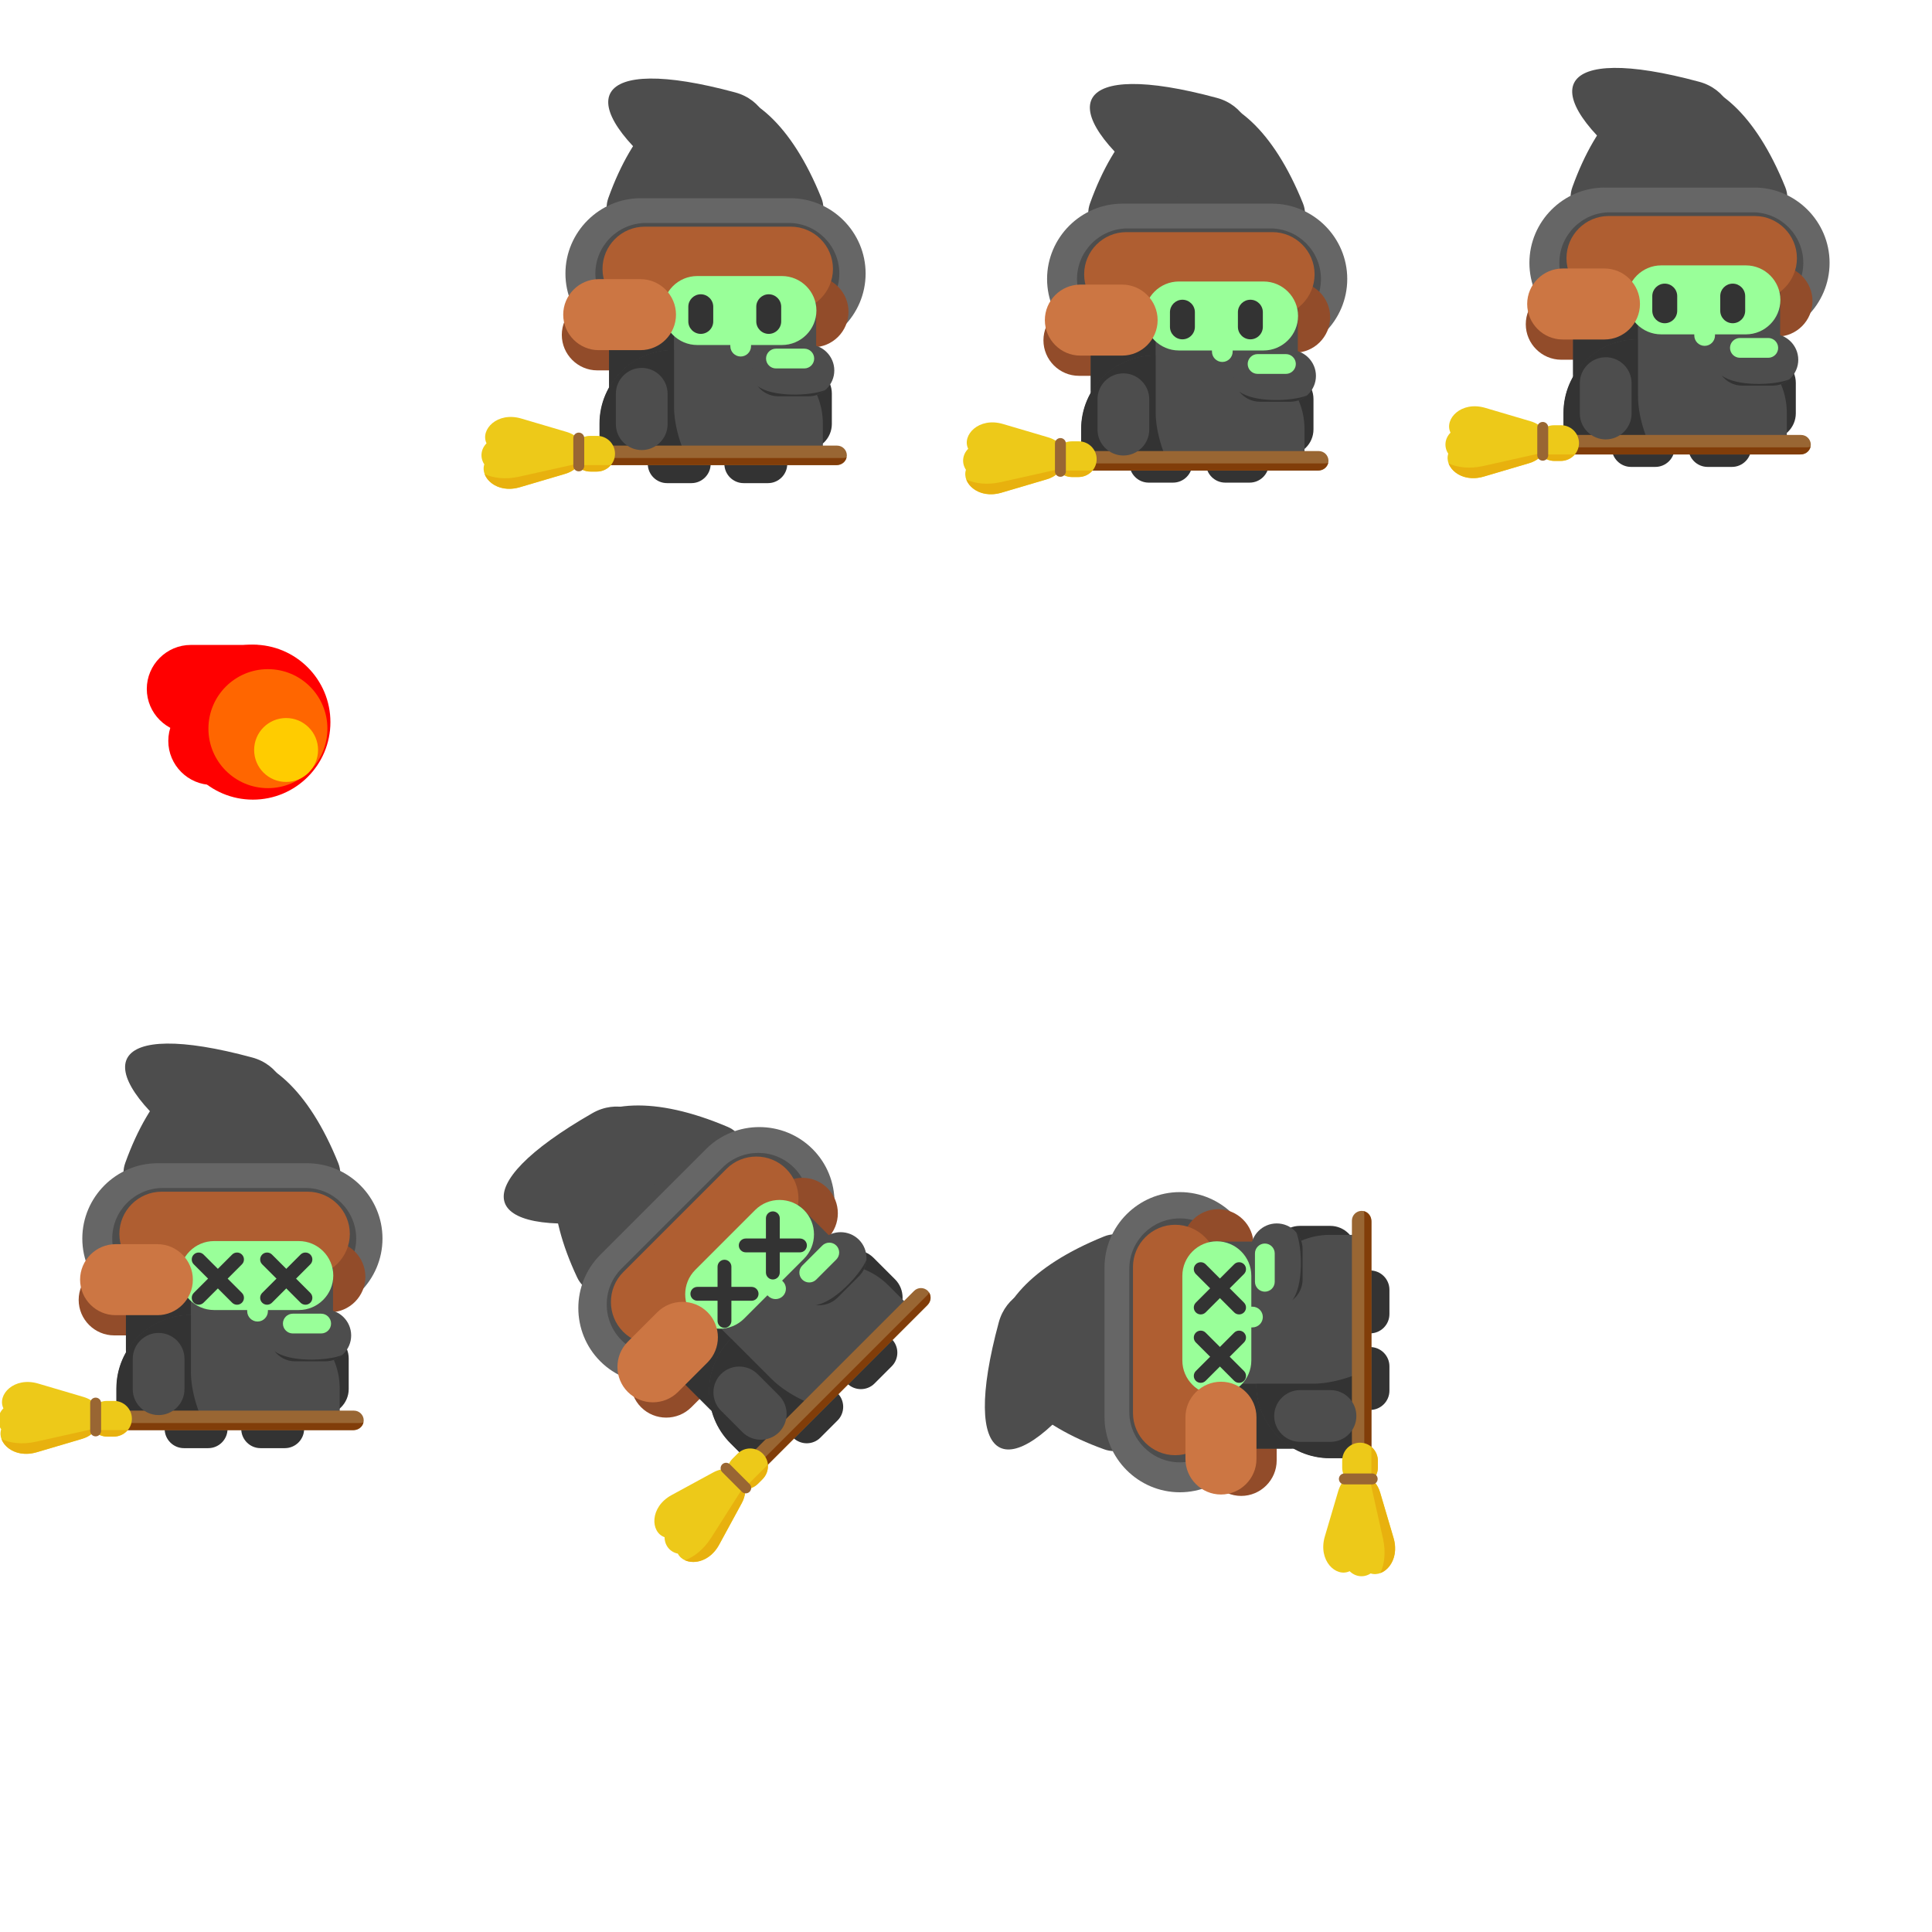 <?xml version="1.0" encoding="UTF-8" standalone="no"?>
<svg
   xmlns:dc="http://purl.org/dc/elements/1.1/"
   xmlns:cc="http://creativecommons.org/ns#"
   xmlns:rdf="http://www.w3.org/1999/02/22-rdf-syntax-ns#"
   xmlns:svg="http://www.w3.org/2000/svg"
   xmlns="http://www.w3.org/2000/svg"
   xmlns:sodipodi="http://sodipodi.sourceforge.net/DTD/sodipodi-0.dtd"
   xmlns:inkscape="http://www.inkscape.org/namespaces/inkscape"
   width="1024"
   height="1024"
   viewBox="0 0 270.933 270.933"
   version="1.1"
   id="svg3565"
   inkscape:version="1.0.1 (3bc2e813f5, 2020-09-07)"
   sodipodi:docname="ведьма.svg"
   inkscape:export-filename="C:\Users\Kolobok\Desktop\проекты\Рыцарь\knightframes.png"
   inkscape:export-xdpi="96.00001"
   inkscape:export-ydpi="96.00001">
  <title
     id="title4661">Тайл размером 256x256</title>
  <defs
     id="defs3559" />
  <sodipodi:namedview
     id="base"
     pagecolor="#ffffff"
     bordercolor="#666666"
     borderopacity="1.0"
     inkscape:pageopacity="0.0"
     inkscape:pageshadow="2"
     inkscape:zoom="0.49497474"
     inkscape:cx="779.88693"
     inkscape:cy="541.28277"
     inkscape:document-units="mm"
     inkscape:current-layer="layer1"
     showgrid="true"
     units="px"
     width="256px"
     inkscape:snap-global="false"
     inkscape:document-rotation="0"
     inkscape:window-width="1920"
     inkscape:window-height="1017"
     inkscape:window-x="-8"
     inkscape:window-y="-8"
     inkscape:window-maximized="1"
     showguides="true"
     inkscape:guide-bbox="true">
    <inkscape:grid
       type="xygrid"
       id="grid5244"
       units="px"
       spacingx="67.733"
       spacingy="67.733"
       empspacing="1" />
    <inkscape:grid
       type="xygrid"
       id="grid8949"
       color="#e33fff"
       opacity="0.125"
       empcolor="#e33fff"
       empopacity="0.251"
       units="px"
       spacingx="33.867"
       spacingy="33.867"
       empspacing="8" />
    <sodipodi:guide
       position="134.971,205.452"
       orientation="0,-1"
       id="guide1535" />
  </sodipodi:namedview>
  <g
     inkscape:label="Layer 1"
     inkscape:groupmode="layer"
     id="layer1"
     transform="translate(0,-26.067)">
    <g
       id="g1501"
       transform="translate(-15.168)">
      <path
         class="fil45"
         d="m 168.027,54.58 c -1.394,3.877 3.371,7.491 7.492,7.491 h 14.876 c 4.121,0 9.034,-3.67 7.492,-7.491 -8.379,-20.76 -22.948,-19.22 -29.86,0 z"
         id="path31592"
         style="clip-rule:evenodd;fill:#4d4d4d;fill-rule:evenodd;stroke-width:0.003;image-rendering:optimizeQuality;shape-rendering:geometricPrecision;text-rendering:geometricPrecision" />
      <path
         class="fil3"
         d="m 193.539,54.628 h -20.973 c -5.809,0 -10.561,4.752 -10.561,10.561 v 0 c 0,5.808 4.752,10.561 10.561,10.561 h 20.973 c 5.808,0 10.56,-4.753 10.56,-10.561 v 0 c 0,-5.809 -4.752,-10.561 -10.56,-10.561 z"
         id="path31594"
         style="clip-rule:evenodd;fill:#666666;fill-rule:evenodd;stroke-width:0.003;image-rendering:optimizeQuality;shape-rendering:geometricPrecision;text-rendering:geometricPrecision" />
      <path
         class="fil45"
         d="m 176.972,52.22 c 2.911,2.257 7.424,1.839 8.647,0.125 l 4.416,-6.188 c 1.223,-1.714 -0.466,-5.346 -4.2,-6.357 -20.288,-5.497 -23.292,1.23 -8.863,12.42 z"
         id="path31596"
         style="clip-rule:evenodd;fill:#4d4d4d;fill-rule:evenodd;stroke-width:0.003;image-rendering:optimizeQuality;shape-rendering:geometricPrecision;text-rendering:geometricPrecision" />
      <path
         class="fil16"
         d="m 193.323,58.099 h -20.031 c -3.899,0 -7.09,3.191 -7.09,7.09 v 0 c 0,3.9 3.191,7.09 7.09,7.09 h 20.031 c 3.899,0 7.09,-3.191 7.09,-7.09 v 0 c 0,-3.9 -3.191,-7.09 -7.09,-7.09 z"
         id="path31598"
         style="clip-rule:evenodd;fill:#4d4d4d;fill-rule:evenodd;stroke-width:0.003;image-rendering:optimizeQuality;shape-rendering:geometricPrecision;text-rendering:geometricPrecision" />
      <path
         class="fil39"
         d="m 177.31,73.792 v 0 c 0,-2.738 -2.241,-4.979 -4.979,-4.979 h -5.858 c -2.738,0 -4.979,2.24 -4.979,4.979 v 0 c 0,2.739 2.241,4.979 4.979,4.979 h 5.858 c 2.738,0 4.979,-2.24 4.979,-4.979 z"
         id="path31600"
         style="clip-rule:evenodd;fill:#924c2a;fill-rule:evenodd;stroke-width:0.003;image-rendering:optimizeQuality;shape-rendering:geometricPrecision;text-rendering:geometricPrecision" />
      <path
         class="fil39"
         d="m 201.701,70.55 v 0 c 0,-2.738 -2.241,-4.979 -4.979,-4.979 h -5.858 c -2.738,0 -4.979,2.24 -4.979,4.979 v 0 c 0,2.738 2.241,4.979 4.979,4.979 h 5.858 c 2.738,0 4.979,-2.241 4.979,-4.979 z"
         id="path31602"
         style="clip-rule:evenodd;fill:#924c2a;fill-rule:evenodd;stroke-width:0.003;image-rendering:optimizeQuality;shape-rendering:geometricPrecision;text-rendering:geometricPrecision" />
      <path
         class="fil18"
         d="m 195.736,78.39 v 0 c -1.995,0 -3.627,1.632 -3.627,3.627 v 4.267 c 0,1.995 1.632,3.627 3.627,3.627 v 0 c 1.995,0 3.627,-1.632 3.627,-3.627 v -4.267 c 0,-1.995 -1.632,-3.627 -3.627,-3.627 z"
         id="path31604"
         style="clip-rule:evenodd;fill:#333333;fill-rule:evenodd;stroke-width:0.003;image-rendering:optimizeQuality;shape-rendering:geometricPrecision;text-rendering:geometricPrecision" />
      <path
         class="fil18"
         d="m 179.668,82.155 h -3.414 c -1.486,0 -2.702,1.216 -2.702,2.703 v 6.188 c 0,1.487 1.216,2.703 2.702,2.703 h 3.414 c 1.487,0 2.703,-1.216 2.703,-2.703 v -6.188 c 0,-1.487 -1.216,-2.703 -2.703,-2.703 z"
         id="path31606"
         style="clip-rule:evenodd;fill:#333333;fill-rule:evenodd;stroke-width:0.003;image-rendering:optimizeQuality;shape-rendering:geometricPrecision;text-rendering:geometricPrecision" />
      <path
         class="fil18"
         d="m 190.408,82.155 h -3.414 c -1.486,0 -2.703,1.216 -2.703,2.703 v 6.188 c 0,1.487 1.217,2.703 2.703,2.703 h 3.414 c 1.487,0 2.703,-1.216 2.703,-2.703 v -6.188 c 0,-1.487 -1.216,-2.703 -2.703,-2.703 z"
         id="path31608"
         style="clip-rule:evenodd;fill:#333333;fill-rule:evenodd;stroke-width:0.003;image-rendering:optimizeQuality;shape-rendering:geometricPrecision;text-rendering:geometricPrecision" />
      <path
         class="fil16"
         d="m 187.595,59.251 h -9.88 c -5.263,0 -9.569,4.306 -9.569,9.569 v 11.961 c 0,5.263 4.306,9.569 9.569,9.569 h 9.88 c 5.263,0 9.57,-4.306 9.57,-9.569 V 68.82 c 0,-5.263 -4.307,-9.569 -9.57,-9.569 z"
         id="path31610"
         style="clip-rule:evenodd;fill:#4d4d4d;fill-rule:evenodd;stroke-width:0.003;image-rendering:optimizeQuality;shape-rendering:geometricPrecision;text-rendering:geometricPrecision" />
      <path
         class="fil18"
         d="m 180.809,59.263 h -3.12 c -5.263,0 -9.57,4.306 -9.57,9.569 v 11.961 c 0,5.263 4.307,9.569 9.57,9.569 h 2.783 c -1.989,-1.757 -3.249,-4.323 -3.249,-7.169 V 66.717 c 0,-3.004 1.403,-5.696 3.586,-7.453 z"
         id="path31612"
         style="clip-rule:evenodd;fill:#333333;fill-rule:evenodd;stroke-width:0.003;image-rendering:optimizeQuality;shape-rendering:geometricPrecision;text-rendering:geometricPrecision" />
      <path
         class="fil16"
         d="m 187.785,75.922 h -10.653 c -5.675,0 -10.318,4.643 -10.318,10.318 v 4.966 c 12.27,1.005 19.026,1.079 31.289,0 v -4.966 c 0,-5.675 -4.643,-10.318 -10.318,-10.318 z"
         id="path31614"
         style="clip-rule:evenodd;fill:#4d4d4d;fill-rule:evenodd;stroke-width:0.003;image-rendering:optimizeQuality;shape-rendering:geometricPrecision;text-rendering:geometricPrecision" />
      <path
         class="fil16"
         d="m 199.708,78.78 v 0 c 0,-1.995 -1.632,-3.627 -3.628,-3.627 h -4.267 c -1.995,0 -3.627,1.632 -3.627,3.627 v 0 c 0,1.995 1.632,3.627 3.627,3.627 h 4.267 c 1.996,0 3.628,-1.632 3.628,-3.627 z"
         id="path31616"
         style="clip-rule:evenodd;fill:#4d4d4d;fill-rule:evenodd;stroke-width:0.003;image-rendering:optimizeQuality;shape-rendering:geometricPrecision;text-rendering:geometricPrecision" />
      <path
         class="fil79"
         d="m 196.888,77.111 v 0 c 0,-0.763 -0.625,-1.387 -1.387,-1.387 h -3.978 c -0.763,0 -1.387,0.624 -1.387,1.387 v 0 c 0,0.763 0.624,1.387 1.387,1.387 h 3.978 c 0.762,0 1.387,-0.624 1.387,-1.387 z"
         id="path31618"
         style="clip-rule:evenodd;fill:#99ff99;fill-rule:evenodd;stroke-width:0.003;image-rendering:optimizeQuality;shape-rendering:geometricPrecision;text-rendering:geometricPrecision" />
      <path
         class="fil55"
         d="m 177.235,75.908 h -0.139 c -5.675,0 -10.318,4.643 -10.318,10.318 v 4.966 c 4.302,0.464 8.5,0.719 12.774,0.759 -1.291,-2.034 -2.317,-5.423 -2.317,-8.035 z"
         id="path31620"
         style="clip-rule:evenodd;fill:#333333;fill-rule:evenodd;stroke-width:0.003;image-rendering:optimizeQuality;shape-rendering:geometricPrecision;text-rendering:geometricPrecision" />
      <path
         class="fil0"
         d="m 199.519,64.537 v 0 c 0,-3.255 -2.663,-5.918 -5.918,-5.918 h -20.48 c -3.255,0 -5.918,2.663 -5.918,5.918 v 0 c 0,3.255 2.663,5.918 5.918,5.918 h 20.48 c 3.255,0 5.918,-2.663 5.918,-5.918 z"
         id="path31622"
         style="clip-rule:evenodd;fill:#af5e31;fill-rule:evenodd;stroke-width:0.003;image-rendering:optimizeQuality;shape-rendering:geometricPrecision;text-rendering:geometricPrecision" />
      <path
         class="fil79"
         d="m 180.486,65.542 h 11.878 c 2.66,0 4.836,2.176 4.836,4.836 v 0 c 0,2.66 -2.176,4.837 -4.836,4.837 h -11.878 c -2.66,0 -4.837,-2.176 -4.837,-4.837 v 0 c 0,-2.66 2.177,-4.836 4.837,-4.836 z"
         id="path31624"
         style="clip-rule:evenodd;fill:#99ff99;fill-rule:evenodd;stroke-width:0.003;image-rendering:optimizeQuality;shape-rendering:geometricPrecision;text-rendering:geometricPrecision" />
      <path
         class="fil18"
         d="m 180.984,68.1 v 0 c 0.961,0 1.748,0.787 1.748,1.748 v 2.057 c 0,0.961 -0.787,1.748 -1.748,1.748 v 0 c -0.962,0 -1.748,-0.787 -1.748,-1.748 V 69.848 c 0,-0.962 0.786,-1.748 1.748,-1.748 z"
         id="path31626"
         style="clip-rule:evenodd;fill:#333333;fill-rule:evenodd;stroke-width:0.003;image-rendering:optimizeQuality;shape-rendering:geometricPrecision;text-rendering:geometricPrecision" />
      <path
         class="fil18"
         d="m 190.514,68.1 v 0 c 0.962,0 1.748,0.787 1.748,1.748 v 2.057 c 0,0.961 -0.786,1.748 -1.748,1.748 v 0 c -0.961,0 -1.748,-0.787 -1.748,-1.748 V 69.848 c 0,-0.962 0.787,-1.748 1.748,-1.748 z"
         id="path31628"
         style="clip-rule:evenodd;fill:#333333;fill-rule:evenodd;stroke-width:0.003;image-rendering:optimizeQuality;shape-rendering:geometricPrecision;text-rendering:geometricPrecision" />
      <path
         class="fil36"
         d="m 177.508,70.956 v 0 c 0,-2.739 -2.241,-4.979 -4.979,-4.979 h -5.858 c -2.739,0 -4.979,2.24 -4.979,4.979 v 0 c 0,2.738 2.24,4.979 4.979,4.979 h 5.858 c 2.738,0 4.979,-2.24 4.979,-4.979 z"
         id="path31630"
         style="clip-rule:evenodd;fill:#cc7643;fill-rule:evenodd;stroke-width:0.003;image-rendering:optimizeQuality;shape-rendering:geometricPrecision;text-rendering:geometricPrecision" />
      <path
         class="fil18"
         d="m 188.959,80.974 c 0.664,0.868 1.71,1.43 2.881,1.43 h 4.268 c 0.904,0 1.734,-0.336 2.371,-0.888 -2.161,0.88 -7.518,1.019 -9.52,-0.542 z"
         id="path31632"
         style="clip-rule:evenodd;fill:#333333;fill-rule:evenodd;stroke-width:0.003;image-rendering:optimizeQuality;shape-rendering:geometricPrecision;text-rendering:geometricPrecision" />
      <path
         class="fil79"
         d="m 186.579,72.21 v 0 c -0.799,0 -1.453,0.654 -1.453,1.453 v 1.71 c 0,0.799 0.654,1.453 1.453,1.453 v 0 c 0.799,0 1.453,-0.654 1.453,-1.453 V 73.664 c 0,-0.799 -0.654,-1.453 -1.453,-1.453 z"
         id="path31634"
         style="clip-rule:evenodd;fill:#99ff99;fill-rule:evenodd;stroke-width:0.003;image-rendering:optimizeQuality;shape-rendering:geometricPrecision;text-rendering:geometricPrecision" />
      <path
         class="fil4"
         d="m 200.101,89.322 h -37.231 c -0.751,0 -1.366,0.615 -1.366,1.365 v 0 c 0,0.751 0.615,1.366 1.366,1.366 h 37.231 c 0.751,0 1.366,-0.615 1.366,-1.366 v 0 c 0,-0.751 -0.615,-1.365 -1.366,-1.365 z"
         id="path31636"
         style="clip-rule:evenodd;fill:#996633;fill-rule:evenodd;stroke-width:0.003;image-rendering:optimizeQuality;shape-rendering:geometricPrecision;text-rendering:geometricPrecision" />
      <path
         class="fil29"
         d="m 161.553,91.056 c 0.18,0.573 0.768,0.996 1.461,0.996 h 36.927 c 0.724,0 1.333,-0.461 1.483,-1.073 -0.158,0.05 -0.327,0.077 -0.502,0.077 z"
         id="path31638"
         style="clip-rule:evenodd;fill:#813d09;fill-rule:evenodd;stroke-width:0.003;image-rendering:optimizeQuality;shape-rendering:geometricPrecision;text-rendering:geometricPrecision" />
      <path
         class="fil65"
         d="m 150.94,89.001 c -0.826,0.835 -0.931,2.023 -0.315,2.947 -0.604,1.868 1.743,4.174 4.98,3.218 l 6.358,-1.877 c 0.548,-0.162 1.014,-0.41 1.381,-0.714 0.675,-0.489 1.095,-1.164 1.095,-1.908 v 0 c 0,-0.093 -0.007,-0.184 -0.019,-0.275 0.314,-1.231 -0.595,-2.503 -2.247,-2.991 l -6.358,-1.877 c -3.387,-1 -5.8,1.572 -4.875,3.476 z"
         id="path31640"
         style="clip-rule:evenodd;fill:#edc919;fill-rule:evenodd;stroke-width:0.003;image-rendering:optimizeQuality;shape-rendering:geometricPrecision;text-rendering:geometricPrecision" />
      <path
         class="fil68"
         d="m 150.679,93.313 c 0.536,1.41 2.476,2.555 4.926,1.832 l 6.358,-1.877 c 0.548,-0.162 1.014,-0.41 1.381,-0.714 0.316,-0.229 0.576,-0.499 0.763,-0.797 -0.06,0.015 -0.122,0.03 -0.185,0.044 l -8.407,1.877 c -1.938,0.433 -3.634,0.197 -4.836,-0.364 z"
         id="path31642"
         style="clip-rule:evenodd;fill:#e8b10e;fill-rule:evenodd;stroke-width:0.003;image-rendering:optimizeQuality;shape-rendering:geometricPrecision;text-rendering:geometricPrecision" />
      <path
         class="fil65"
         d="m 166.455,87.958 h -1 c -1.376,0 -2.502,1.126 -2.502,2.503 v 0 c 0,1.376 1.126,2.502 2.502,2.502 h 1 c 1.376,0 2.503,-1.126 2.503,-2.502 v 0 c 0,-1.376 -1.127,-2.503 -2.503,-2.503 z"
         id="path31644"
         style="clip-rule:evenodd;fill:#edc919;fill-rule:evenodd;stroke-width:0.003;image-rendering:optimizeQuality;shape-rendering:geometricPrecision;text-rendering:geometricPrecision" />
      <path
         class="fil68"
         d="m 163.516,92.01 c 0.479,0.58 1.219,0.953 2.045,0.953 h 0.788 c 0.826,0 1.566,-0.374 2.045,-0.953 -0.156,0.028 -0.317,0.043 -0.481,0.043 h -3.916 c -0.164,0 -0.325,-0.015 -0.481,-0.043 z"
         id="path31646"
         style="clip-rule:evenodd;fill:#e8b10e;fill-rule:evenodd;stroke-width:0.003;image-rendering:optimizeQuality;shape-rendering:geometricPrecision;text-rendering:geometricPrecision" />
      <path
         class="fil4"
         d="m 164.641,92.164 v -3.901 c 0,-0.422 -0.345,-0.766 -0.766,-0.766 v 0 c -0.422,0 -0.767,0.345 -0.767,0.766 v 3.901 c 0,0.421 0.345,0.766 0.767,0.766 v 0 c 0.421,0 0.766,-0.345 0.766,-0.766 z"
         id="path31648"
         style="clip-rule:evenodd;fill:#996633;fill-rule:evenodd;stroke-width:0.003;image-rendering:optimizeQuality;shape-rendering:geometricPrecision;text-rendering:geometricPrecision" />
      <path
         class="fil16"
         d="m 172.704,78.424 v 0 c -1.995,0 -3.627,1.632 -3.627,3.627 v 4.268 c 0,1.995 1.632,3.627 3.627,3.627 v 0 c 1.995,0 3.628,-1.632 3.628,-3.627 v -4.268 c 0,-1.995 -1.633,-3.627 -3.628,-3.627 z"
         id="path31650"
         style="clip-rule:evenodd;fill:#4d4d4d;fill-rule:evenodd;stroke-width:0.003;image-rendering:optimizeQuality;shape-rendering:geometricPrecision;text-rendering:geometricPrecision" />
    </g>
    <g
       id="g1469"
       transform="translate(116.11,-2.138)">
      <path
         class="fil45"
         d="m 104.389,54.459 c -1.395,3.877 3.371,7.491 7.491,7.491 h 14.877 c 4.12,0 9.033,-3.671 7.491,-7.491 -8.379,-20.76 -22.948,-19.22 -29.859,0 z"
         id="path31652"
         style="clip-rule:evenodd;fill:#4d4d4d;fill-rule:evenodd;stroke-width:0.003;image-rendering:optimizeQuality;shape-rendering:geometricPrecision;text-rendering:geometricPrecision" />
      <path
         class="fil3"
         d="m 129.9,54.508 h -20.973 c -5.809,0 -10.561,4.752 -10.561,10.561 v 0 c 0,5.809 4.752,10.561 10.561,10.561 h 20.973 c 5.808,0 10.561,-4.752 10.561,-10.561 v 0 c 0,-5.809 -4.753,-10.561 -10.561,-10.561 z"
         id="path31654"
         style="clip-rule:evenodd;fill:#666666;fill-rule:evenodd;stroke-width:0.003;image-rendering:optimizeQuality;shape-rendering:geometricPrecision;text-rendering:geometricPrecision" />
      <path
         class="fil45"
         d="m 113.333,52.099 c 2.911,2.257 7.424,1.839 8.648,0.125 l 4.415,-6.188 c 1.223,-1.714 -0.466,-5.346 -4.2,-6.357 -20.288,-5.497 -23.292,1.23 -8.863,12.42 z"
         id="path31656"
         style="clip-rule:evenodd;fill:#4d4d4d;fill-rule:evenodd;stroke-width:0.003;image-rendering:optimizeQuality;shape-rendering:geometricPrecision;text-rendering:geometricPrecision" />
      <path
         class="fil16"
         d="m 129.684,57.978 h -20.031 c -3.899,0 -7.09,3.191 -7.09,7.09 v 0 c 0,3.9 3.191,7.09 7.09,7.09 h 20.031 c 3.899,0 7.09,-3.191 7.09,-7.09 v 0 c 0,-3.9 -3.191,-7.09 -7.09,-7.09 z"
         id="path31658"
         style="clip-rule:evenodd;fill:#4d4d4d;fill-rule:evenodd;stroke-width:0.003;image-rendering:optimizeQuality;shape-rendering:geometricPrecision;text-rendering:geometricPrecision" />
      <path
         class="fil39"
         d="m 113.671,73.672 v 0 c 0,-2.739 -2.24,-4.979 -4.979,-4.979 h -5.857 c -2.739,0 -4.979,2.24 -4.979,4.979 v 0 c 0,2.738 2.24,4.979 4.979,4.979 h 5.857 c 2.739,0 4.979,-2.241 4.979,-4.979 z"
         id="path31660"
         style="clip-rule:evenodd;fill:#924c2a;fill-rule:evenodd;stroke-width:0.003;image-rendering:optimizeQuality;shape-rendering:geometricPrecision;text-rendering:geometricPrecision" />
      <path
         class="fil39"
         d="m 138.062,70.429 v 0 c 0,-2.738 -2.241,-4.979 -4.979,-4.979 h -5.858 c -2.738,0 -4.979,2.241 -4.979,4.979 v 0 c 0,2.738 2.241,4.979 4.979,4.979 h 5.858 c 2.738,0 4.979,-2.241 4.979,-4.979 z"
         id="path31662"
         style="clip-rule:evenodd;fill:#924c2a;fill-rule:evenodd;stroke-width:0.003;image-rendering:optimizeQuality;shape-rendering:geometricPrecision;text-rendering:geometricPrecision" />
      <path
         class="fil18"
         d="m 132.097,78.27 v 0 c -1.995,0 -3.627,1.632 -3.627,3.627 v 4.268 c 0,1.995 1.632,3.627 3.627,3.627 v 0 c 1.995,0 3.628,-1.632 3.628,-3.627 v -4.268 c 0,-1.995 -1.633,-3.627 -3.628,-3.627 z"
         id="path31664"
         style="clip-rule:evenodd;fill:#333333;fill-rule:evenodd;stroke-width:0.003;image-rendering:optimizeQuality;shape-rendering:geometricPrecision;text-rendering:geometricPrecision" />
      <path
         class="fil18"
         d="m 116.03,82.088 h -3.414 c -1.487,0 -2.703,1.216 -2.703,2.703 v 6.188 c 0,1.486 1.216,2.703 2.703,2.703 h 3.414 c 1.486,0 2.702,-1.216 2.702,-2.703 v -6.188 c 0,-1.486 -1.216,-2.703 -2.702,-2.703 z"
         id="path31666"
         style="clip-rule:evenodd;fill:#333333;fill-rule:evenodd;stroke-width:0.003;image-rendering:optimizeQuality;shape-rendering:geometricPrecision;text-rendering:geometricPrecision" />
      <path
         class="fil18"
         d="m 126.769,82.088 h -3.413 c -1.487,0 -2.703,1.216 -2.703,2.703 v 6.188 c 0,1.486 1.216,2.703 2.703,2.703 h 3.413 c 1.487,0 2.703,-1.216 2.703,-2.703 v -6.188 c 0,-1.486 -1.216,-2.703 -2.703,-2.703 z"
         id="path31668"
         style="clip-rule:evenodd;fill:#333333;fill-rule:evenodd;stroke-width:0.003;image-rendering:optimizeQuality;shape-rendering:geometricPrecision;text-rendering:geometricPrecision" />
      <path
         class="fil16"
         d="m 123.956,59.13 h -9.88 c -5.263,0 -9.569,4.306 -9.569,9.569 v 11.961 c 0,5.263 4.306,9.569 9.569,9.569 h 9.88 c 5.263,0 9.57,-4.306 9.57,-9.569 V 68.7 c 0,-5.263 -4.307,-9.569 -9.57,-9.569 z"
         id="path31670"
         style="clip-rule:evenodd;fill:#4d4d4d;fill-rule:evenodd;stroke-width:0.003;image-rendering:optimizeQuality;shape-rendering:geometricPrecision;text-rendering:geometricPrecision" />
      <path
         class="fil18"
         d="m 117.171,59.143 h -3.121 c -5.263,0 -9.569,4.306 -9.569,9.569 v 11.961 c 0,5.263 4.306,9.569 9.569,9.569 h 2.783 c -1.989,-1.757 -3.248,-4.323 -3.248,-7.169 V 66.596 c 0,-3.004 1.403,-5.696 3.586,-7.453 z"
         id="path31672"
         style="clip-rule:evenodd;fill:#333333;fill-rule:evenodd;stroke-width:0.003;image-rendering:optimizeQuality;shape-rendering:geometricPrecision;text-rendering:geometricPrecision" />
      <path
         class="fil16"
         d="m 124.146,75.801 h -10.653 c -5.675,0 -10.318,4.643 -10.318,10.318 v 4.966 c 12.27,1.005 19.026,1.079 31.289,0 v -4.966 c 0,-5.675 -4.643,-10.318 -10.318,-10.318 z"
         id="path31674"
         style="clip-rule:evenodd;fill:#4d4d4d;fill-rule:evenodd;stroke-width:0.003;image-rendering:optimizeQuality;shape-rendering:geometricPrecision;text-rendering:geometricPrecision" />
      <path
         class="fil16"
         d="m 136.069,78.659 v 0 c 0,-1.995 -1.632,-3.627 -3.627,-3.627 h -4.268 c -1.995,0 -3.627,1.632 -3.627,3.627 v 0 c 0,1.995 1.632,3.627 3.627,3.627 h 4.268 c 1.995,0 3.627,-1.632 3.627,-3.627 z"
         id="path31676"
         style="clip-rule:evenodd;fill:#4d4d4d;fill-rule:evenodd;stroke-width:0.003;image-rendering:optimizeQuality;shape-rendering:geometricPrecision;text-rendering:geometricPrecision" />
      <path
         class="fil79"
         d="m 133.249,76.991 v 0 c 0,-0.763 -0.624,-1.387 -1.387,-1.387 h -3.978 c -0.763,0 -1.387,0.624 -1.387,1.387 v 0 c 0,0.763 0.624,1.387 1.387,1.387 h 3.978 c 0.763,0 1.387,-0.624 1.387,-1.387 z"
         id="path31678"
         style="clip-rule:evenodd;fill:#99ff99;fill-rule:evenodd;stroke-width:0.003;image-rendering:optimizeQuality;shape-rendering:geometricPrecision;text-rendering:geometricPrecision" />
      <path
         class="fil55"
         d="m 113.596,75.787 h -0.139 c -5.675,0 -10.318,4.643 -10.318,10.318 v 4.966 c 4.302,0.464 8.5,0.719 12.775,0.758 -1.292,-2.034 -2.318,-5.423 -2.318,-8.035 z"
         id="path31680"
         style="clip-rule:evenodd;fill:#333333;fill-rule:evenodd;stroke-width:0.003;image-rendering:optimizeQuality;shape-rendering:geometricPrecision;text-rendering:geometricPrecision" />
      <path
         class="fil0"
         d="m 135.881,64.416 v 0 c 0,-3.255 -2.663,-5.918 -5.919,-5.918 h -20.48 c -3.255,0 -5.918,2.663 -5.918,5.918 v 0 c 0,3.255 2.663,5.918 5.918,5.918 h 20.48 c 3.256,0 5.919,-2.663 5.919,-5.918 z"
         id="path31682"
         style="clip-rule:evenodd;fill:#af5e31;fill-rule:evenodd;stroke-width:0.003;image-rendering:optimizeQuality;shape-rendering:geometricPrecision;text-rendering:geometricPrecision" />
      <path
         class="fil79"
         d="m 116.847,65.421 h 11.878 c 2.66,0 4.836,2.176 4.836,4.837 v 0 c 0,2.66 -2.176,4.836 -4.836,4.836 h -11.878 c -2.66,0 -4.836,-2.176 -4.836,-4.836 v 0 c 0,-2.66 2.176,-4.837 4.836,-4.837 z"
         id="path31684"
         style="clip-rule:evenodd;fill:#99ff99;fill-rule:evenodd;stroke-width:0.003;image-rendering:optimizeQuality;shape-rendering:geometricPrecision;text-rendering:geometricPrecision" />
      <path
         class="fil18"
         d="m 117.345,67.98 v 0 c 0.961,0 1.748,0.787 1.748,1.748 v 2.057 c 0,0.962 -0.787,1.748 -1.748,1.748 v 0 c -0.962,0 -1.748,-0.787 -1.748,-1.748 v -2.057 c 0,-0.961 0.786,-1.748 1.748,-1.748 z"
         id="path31686"
         style="clip-rule:evenodd;fill:#333333;fill-rule:evenodd;stroke-width:0.003;image-rendering:optimizeQuality;shape-rendering:geometricPrecision;text-rendering:geometricPrecision" />
      <path
         class="fil18"
         d="m 126.875,67.98 v 0 c 0.962,0 1.749,0.787 1.749,1.748 v 2.057 c 0,0.962 -0.787,1.748 -1.749,1.748 v 0 c -0.961,0 -1.748,-0.787 -1.748,-1.748 v -2.057 c 0,-0.961 0.787,-1.748 1.748,-1.748 z"
         id="path31688"
         style="clip-rule:evenodd;fill:#333333;fill-rule:evenodd;stroke-width:0.003;image-rendering:optimizeQuality;shape-rendering:geometricPrecision;text-rendering:geometricPrecision" />
      <path
         class="fil36"
         d="m 113.869,70.835 v 0 c 0,-2.738 -2.241,-4.979 -4.979,-4.979 h -5.858 c -2.738,0 -4.979,2.24 -4.979,4.979 v 0 c 0,2.739 2.241,4.979 4.979,4.979 h 5.858 c 2.738,0 4.979,-2.24 4.979,-4.979 z"
         id="path31690"
         style="clip-rule:evenodd;fill:#cc7643;fill-rule:evenodd;stroke-width:0.003;image-rendering:optimizeQuality;shape-rendering:geometricPrecision;text-rendering:geometricPrecision" />
      <path
         class="fil18"
         d="m 125.32,80.853 c 0.665,0.868 1.71,1.43 2.881,1.43 h 4.268 c 0.904,0 1.734,-0.335 2.371,-0.888 -2.161,0.88 -7.518,1.019 -9.52,-0.542 z"
         id="path31692"
         style="clip-rule:evenodd;fill:#333333;fill-rule:evenodd;stroke-width:0.003;image-rendering:optimizeQuality;shape-rendering:geometricPrecision;text-rendering:geometricPrecision" />
      <path
         class="fil79"
         d="m 122.94,72.09 v 0 c -0.799,0 -1.453,0.654 -1.453,1.453 v 1.71 c 0,0.799 0.654,1.453 1.453,1.453 v 0 c 0.8,0 1.453,-0.654 1.453,-1.453 v -1.71 c 0,-0.799 -0.653,-1.453 -1.453,-1.453 z"
         id="path31694"
         style="clip-rule:evenodd;fill:#99ff99;fill-rule:evenodd;stroke-width:0.003;image-rendering:optimizeQuality;shape-rendering:geometricPrecision;text-rendering:geometricPrecision" />
      <path
         class="fil4"
         d="M 136.462,89.201 H 99.231 c -0.751,0 -1.366,0.615 -1.366,1.366 v 0 c 0,0.751 0.615,1.366 1.366,1.366 h 37.231 c 0.752,0 1.366,-0.615 1.366,-1.366 v 0 c 0,-0.751 -0.614,-1.366 -1.366,-1.366 z"
         id="path31696"
         style="clip-rule:evenodd;fill:#996633;fill-rule:evenodd;stroke-width:0.003;image-rendering:optimizeQuality;shape-rendering:geometricPrecision;text-rendering:geometricPrecision" />
      <path
         class="fil29"
         d="m 97.914,90.936 c 0.18,0.573 0.769,0.996 1.461,0.996 h 36.928 c 0.723,0 1.332,-0.462 1.482,-1.073 -0.157,0.05 -0.327,0.077 -0.502,0.077 z"
         id="path31698"
         style="clip-rule:evenodd;fill:#813d09;fill-rule:evenodd;stroke-width:0.003;image-rendering:optimizeQuality;shape-rendering:geometricPrecision;text-rendering:geometricPrecision" />
      <path
         class="fil65"
         d="m 87.301,88.88 c -0.826,0.835 -0.931,2.023 -0.315,2.947 -0.604,1.868 1.744,4.174 4.98,3.218 l 6.358,-1.877 c 0.548,-0.162 1.014,-0.41 1.381,-0.714 0.675,-0.489 1.095,-1.164 1.095,-1.908 v 0 c 0,-0.093 -0.007,-0.184 -0.019,-0.275 0.314,-1.231 -0.595,-2.503 -2.247,-2.991 l -6.358,-1.877 c -3.387,-1 -5.8,1.572 -4.875,3.476 z"
         id="path31700"
         style="clip-rule:evenodd;fill:#edc919;fill-rule:evenodd;stroke-width:0.003;image-rendering:optimizeQuality;shape-rendering:geometricPrecision;text-rendering:geometricPrecision" />
      <path
         class="fil68"
         d="m 87.04,93.193 c 0.536,1.41 2.476,2.555 4.926,1.832 l 6.358,-1.877 c 0.548,-0.162 1.014,-0.41 1.381,-0.714 0.316,-0.229 0.576,-0.499 0.764,-0.797 -0.061,0.015 -0.123,0.03 -0.186,0.044 l -8.407,1.877 c -1.937,0.433 -3.634,0.197 -4.836,-0.364 z"
         id="path31702"
         style="clip-rule:evenodd;fill:#e8b10e;fill-rule:evenodd;stroke-width:0.003;image-rendering:optimizeQuality;shape-rendering:geometricPrecision;text-rendering:geometricPrecision" />
      <path
         class="fil65"
         d="m 102.816,87.838 h -1 c -1.376,0 -2.502,1.126 -2.502,2.502 v 0 c 0,1.376 1.126,2.502 2.502,2.502 h 1 c 1.377,0 2.503,-1.126 2.503,-2.502 v 0 c 0,-1.376 -1.126,-2.502 -2.503,-2.502 z"
         id="path31704"
         style="clip-rule:evenodd;fill:#edc919;fill-rule:evenodd;stroke-width:0.003;image-rendering:optimizeQuality;shape-rendering:geometricPrecision;text-rendering:geometricPrecision" />
      <path
         class="fil68"
         d="m 99.877,91.889 c 0.479,0.58 1.219,0.953 2.045,0.953 h 0.788 c 0.827,0 1.566,-0.374 2.045,-0.953 -0.156,0.028 -0.316,0.043 -0.481,0.043 h -3.916 c -0.164,0 -0.325,-0.015 -0.481,-0.043 z"
         id="path31706"
         style="clip-rule:evenodd;fill:#e8b10e;fill-rule:evenodd;stroke-width:0.003;image-rendering:optimizeQuality;shape-rendering:geometricPrecision;text-rendering:geometricPrecision" />
      <path
         class="fil4"
         d="m 101.003,92.043 v -3.901 c 0,-0.422 -0.345,-0.766 -0.767,-0.766 v 0 c -0.422,0 -0.767,0.345 -0.767,0.766 v 3.901 c 0,0.422 0.345,0.766 0.767,0.766 v 0 c 0.422,0 0.767,-0.345 0.767,-0.766 z"
         id="path31708"
         style="clip-rule:evenodd;fill:#996633;fill-rule:evenodd;stroke-width:0.003;image-rendering:optimizeQuality;shape-rendering:geometricPrecision;text-rendering:geometricPrecision" />
      <path
         class="fil16"
         d="m 109.065,78.303 v 0 c -1.994,0 -3.627,1.632 -3.627,3.627 v 4.268 c 0,1.995 1.632,3.627 3.627,3.627 v 0 c 1.996,0 3.628,-1.632 3.628,-3.627 v -4.268 c 0,-1.995 -1.632,-3.627 -3.628,-3.627 z"
         id="path31710"
         style="clip-rule:evenodd;fill:#4d4d4d;fill-rule:evenodd;stroke-width:0.003;image-rendering:optimizeQuality;shape-rendering:geometricPrecision;text-rendering:geometricPrecision" />
    </g>
    <g
       id="g1437"
       transform="translate(-14.299,135.506)">
      <path
         class="fil45"
         d="m 31.865,53.639 c -1.395,3.877 3.371,7.491 7.491,7.491 h 14.877 c 4.12,0 9.033,-3.671 7.491,-7.491 -8.379,-20.76 -22.948,-19.22 -29.859,0 z"
         id="path31712"
         style="clip-rule:evenodd;fill:#4d4d4d;fill-rule:evenodd;stroke-width:0.003;image-rendering:optimizeQuality;shape-rendering:geometricPrecision;text-rendering:geometricPrecision" />
      <path
         class="fil3"
         d="m 57.376,53.688 h -20.973 c -5.809,0 -10.561,4.752 -10.561,10.561 v 0 c 0,5.809 4.752,10.561 10.561,10.561 h 20.973 c 5.808,0 10.561,-4.752 10.561,-10.561 v 0 c 0,-5.809 -4.753,-10.561 -10.561,-10.561 z"
         id="path31714"
         style="clip-rule:evenodd;fill:#666666;fill-rule:evenodd;stroke-width:0.003;image-rendering:optimizeQuality;shape-rendering:geometricPrecision;text-rendering:geometricPrecision" />
      <path
         class="fil45"
         d="m 40.809,51.279 c 2.911,2.257 7.424,1.839 8.647,0.125 l 4.416,-6.188 c 1.223,-1.714 -0.466,-5.346 -4.2,-6.357 -20.288,-5.497 -23.292,1.23 -8.863,12.42 z"
         id="path31716"
         style="clip-rule:evenodd;fill:#4d4d4d;fill-rule:evenodd;stroke-width:0.003;image-rendering:optimizeQuality;shape-rendering:geometricPrecision;text-rendering:geometricPrecision" />
      <path
         class="fil16"
         d="m 57.16,57.158 h -20.031 c -3.899,0 -7.09,3.191 -7.09,7.09 v 0 c 0,3.9 3.191,7.09 7.09,7.09 h 20.031 c 3.899,0 7.09,-3.191 7.09,-7.09 v 0 c 0,-3.9 -3.191,-7.09 -7.09,-7.09 z"
         id="path31718"
         style="clip-rule:evenodd;fill:#4d4d4d;fill-rule:evenodd;stroke-width:0.003;image-rendering:optimizeQuality;shape-rendering:geometricPrecision;text-rendering:geometricPrecision" />
      <path
         class="fil39"
         d="m 41.147,72.851 v 0 c 0,-2.739 -2.241,-4.979 -4.979,-4.979 h -5.857 c -2.739,0 -4.98,2.24 -4.98,4.979 v 0 c 0,2.738 2.241,4.979 4.98,4.979 h 5.857 c 2.738,0 4.979,-2.24 4.979,-4.979 z"
         id="path31720"
         style="clip-rule:evenodd;fill:#924c2a;fill-rule:evenodd;stroke-width:0.003;image-rendering:optimizeQuality;shape-rendering:geometricPrecision;text-rendering:geometricPrecision" />
      <path
         class="fil39"
         d="m 65.538,69.609 v 0 c 0,-2.739 -2.241,-4.979 -4.979,-4.979 h -5.858 c -2.738,0 -4.979,2.24 -4.979,4.979 v 0 c 0,2.738 2.241,4.979 4.979,4.979 h 5.858 c 2.738,0 4.979,-2.24 4.979,-4.979 z"
         id="path31722"
         style="clip-rule:evenodd;fill:#924c2a;fill-rule:evenodd;stroke-width:0.003;image-rendering:optimizeQuality;shape-rendering:geometricPrecision;text-rendering:geometricPrecision" />
      <path
         class="fil18"
         d="m 59.573,77.449 v 0 c -1.995,0 -3.627,1.632 -3.627,3.627 v 4.267 c 0,1.995 1.632,3.627 3.627,3.627 v 0 c 1.995,0 3.628,-1.632 3.628,-3.627 v -4.267 c 0,-1.995 -1.633,-3.627 -3.628,-3.627 z"
         id="path31724"
         style="clip-rule:evenodd;fill:#333333;fill-rule:evenodd;stroke-width:0.003;image-rendering:optimizeQuality;shape-rendering:geometricPrecision;text-rendering:geometricPrecision" />
      <path
         class="fil18"
         d="m 43.505,82.048 h -3.414 c -1.486,0 -2.702,1.216 -2.702,2.703 v 6.188 c 0,1.487 1.216,2.703 2.702,2.703 h 3.414 c 1.487,0 2.703,-1.216 2.703,-2.703 v -6.188 c 0,-1.487 -1.216,-2.703 -2.703,-2.703 z"
         id="path31726"
         style="clip-rule:evenodd;fill:#333333;fill-rule:evenodd;stroke-width:0.003;image-rendering:optimizeQuality;shape-rendering:geometricPrecision;text-rendering:geometricPrecision" />
      <path
         class="fil18"
         d="m 54.245,82.048 h -3.414 c -1.486,0 -2.702,1.216 -2.702,2.703 v 6.188 c 0,1.487 1.216,2.703 2.702,2.703 h 3.414 c 1.487,0 2.703,-1.216 2.703,-2.703 v -6.188 c 0,-1.487 -1.216,-2.703 -2.703,-2.703 z"
         id="path31728"
         style="clip-rule:evenodd;fill:#333333;fill-rule:evenodd;stroke-width:0.003;image-rendering:optimizeQuality;shape-rendering:geometricPrecision;text-rendering:geometricPrecision" />
      <path
         class="fil16"
         d="m 51.432,58.31 h -9.88 c -5.263,0 -9.569,4.306 -9.569,9.569 v 11.961 c 0,5.263 4.306,9.569 9.569,9.569 h 9.88 c 5.263,0 9.57,-4.306 9.57,-9.569 V 67.879 c 0,-5.263 -4.307,-9.569 -9.57,-9.569 z"
         id="path31730"
         style="clip-rule:evenodd;fill:#4d4d4d;fill-rule:evenodd;stroke-width:0.003;image-rendering:optimizeQuality;shape-rendering:geometricPrecision;text-rendering:geometricPrecision" />
      <path
         class="fil18"
         d="m 44.647,58.323 h -3.121 c -5.263,0 -9.57,4.306 -9.57,9.569 v 11.961 c 0,5.263 4.307,9.569 9.57,9.569 h 2.783 c -1.989,-1.757 -3.248,-4.323 -3.248,-7.169 V 65.776 c 0,-3.004 1.402,-5.696 3.586,-7.454 z"
         id="path31732"
         style="clip-rule:evenodd;fill:#333333;fill-rule:evenodd;stroke-width:0.003;image-rendering:optimizeQuality;shape-rendering:geometricPrecision;text-rendering:geometricPrecision" />
      <path
         class="fil16"
         d="m 51.622,74.981 h -10.653 c -5.675,0 -10.318,4.643 -10.318,10.318 v 4.965 c 12.27,1.005 19.026,1.079 31.289,0 v -4.965 c 0,-5.675 -4.643,-10.318 -10.318,-10.318 z"
         id="path31734"
         style="clip-rule:evenodd;fill:#4d4d4d;fill-rule:evenodd;stroke-width:0.003;image-rendering:optimizeQuality;shape-rendering:geometricPrecision;text-rendering:geometricPrecision" />
      <path
         class="fil16"
         d="m 63.545,77.839 v 0 c 0,-1.995 -1.632,-3.627 -3.627,-3.627 h -4.268 c -1.995,0 -3.627,1.632 -3.627,3.627 v 0 c 0,1.995 1.632,3.627 3.627,3.627 h 4.268 c 1.995,0 3.627,-1.632 3.627,-3.627 z"
         id="path31736"
         style="clip-rule:evenodd;fill:#4d4d4d;fill-rule:evenodd;stroke-width:0.003;image-rendering:optimizeQuality;shape-rendering:geometricPrecision;text-rendering:geometricPrecision" />
      <path
         class="fil79"
         d="m 60.725,76.171 v 0 c 0,-0.763 -0.624,-1.387 -1.387,-1.387 h -3.978 c -0.763,0 -1.387,0.624 -1.387,1.387 v 0 c 0,0.763 0.624,1.387 1.387,1.387 h 3.978 c 0.763,0 1.387,-0.624 1.387,-1.387 z"
         id="path31738"
         style="clip-rule:evenodd;fill:#99ff99;fill-rule:evenodd;stroke-width:0.003;image-rendering:optimizeQuality;shape-rendering:geometricPrecision;text-rendering:geometricPrecision" />
      <path
         class="fil55"
         d="m 41.072,74.967 h -0.139 c -5.675,0 -10.318,4.643 -10.318,10.318 v 4.966 c 4.302,0.464 8.5,0.719 12.775,0.758 -1.292,-2.034 -2.318,-5.423 -2.318,-8.035 z"
         id="path31740"
         style="clip-rule:evenodd;fill:#333333;fill-rule:evenodd;stroke-width:0.003;image-rendering:optimizeQuality;shape-rendering:geometricPrecision;text-rendering:geometricPrecision" />
      <path
         class="fil0"
         d="m 63.356,63.596 v 0 c 0,-3.255 -2.663,-5.918 -5.918,-5.918 h -20.48 c -3.255,0 -5.918,2.663 -5.918,5.918 v 0 c 0,3.255 2.663,5.918 5.918,5.918 h 20.48 c 3.255,0 5.918,-2.663 5.918,-5.918 z"
         id="path31742"
         style="clip-rule:evenodd;fill:#af5e31;fill-rule:evenodd;stroke-width:0.003;image-rendering:optimizeQuality;shape-rendering:geometricPrecision;text-rendering:geometricPrecision" />
      <path
         class="fil79"
         d="m 44.323,64.601 h 11.878 c 2.66,0 4.836,2.176 4.836,4.836 v 0 c 0,2.66 -2.176,4.836 -4.836,4.836 h -11.878 c -2.66,0 -4.836,-2.176 -4.836,-4.836 v 0 c 0,-2.66 2.176,-4.836 4.836,-4.836 z"
         id="path31744"
         style="clip-rule:evenodd;fill:#99ff99;fill-rule:evenodd;stroke-width:0.003;image-rendering:optimizeQuality;shape-rendering:geometricPrecision;text-rendering:geometricPrecision" />
      <path
         class="fil36"
         d="m 41.344,70.015 v 0 c 0,-2.738 -2.24,-4.979 -4.978,-4.979 h -5.858 c -2.739,0 -4.979,2.241 -4.979,4.979 v 0 c 0,2.739 2.24,4.979 4.979,4.979 h 5.858 c 2.738,0 4.978,-2.24 4.978,-4.979 z"
         id="path31746"
         style="clip-rule:evenodd;fill:#cc7643;fill-rule:evenodd;stroke-width:0.003;image-rendering:optimizeQuality;shape-rendering:geometricPrecision;text-rendering:geometricPrecision" />
      <path
         class="fil18"
         d="m 52.796,80.033 c 0.665,0.868 1.71,1.43 2.881,1.43 h 4.268 c 0.904,0 1.734,-0.335 2.371,-0.888 -2.161,0.88 -7.518,1.019 -9.52,-0.542 z"
         id="path31748"
         style="clip-rule:evenodd;fill:#333333;fill-rule:evenodd;stroke-width:0.003;image-rendering:optimizeQuality;shape-rendering:geometricPrecision;text-rendering:geometricPrecision" />
      <path
         class="fil79"
         d="m 50.416,71.27 v 0 c -0.799,0 -1.453,0.654 -1.453,1.453 v 1.71 c 0,0.799 0.654,1.453 1.453,1.453 v 0 c 0.799,0 1.453,-0.654 1.453,-1.453 v -1.71 c 0,-0.799 -0.654,-1.453 -1.453,-1.453 z"
         id="path31750"
         style="clip-rule:evenodd;fill:#99ff99;fill-rule:evenodd;stroke-width:0.003;image-rendering:optimizeQuality;shape-rendering:geometricPrecision;text-rendering:geometricPrecision" />
      <path
         class="fil4"
         d="m 63.938,88.381 h -37.231 c -0.751,0 -1.366,0.615 -1.366,1.366 v 0 c 0,0.751 0.615,1.366 1.366,1.366 h 37.231 c 0.752,0 1.366,-0.614 1.366,-1.366 v 0 c 0,-0.751 -0.614,-1.366 -1.366,-1.366 z"
         id="path31752"
         style="clip-rule:evenodd;fill:#996633;fill-rule:evenodd;stroke-width:0.003;image-rendering:optimizeQuality;shape-rendering:geometricPrecision;text-rendering:geometricPrecision" />
      <path
         class="fil29"
         d="m 25.39,90.116 c 0.18,0.573 0.768,0.996 1.461,0.996 h 36.928 c 0.723,0 1.332,-0.461 1.482,-1.073 -0.158,0.05 -0.327,0.077 -0.502,0.077 z"
         id="path31754"
         style="clip-rule:evenodd;fill:#813d09;fill-rule:evenodd;stroke-width:0.003;image-rendering:optimizeQuality;shape-rendering:geometricPrecision;text-rendering:geometricPrecision" />
      <path
         class="fil65"
         d="m 14.777,88.06 c -0.826,0.835 -0.931,2.023 -0.315,2.947 -0.604,1.868 1.743,4.174 4.98,3.218 l 6.358,-1.877 c 0.548,-0.162 1.014,-0.41 1.381,-0.714 0.675,-0.489 1.095,-1.164 1.095,-1.908 v 0 c 0,-0.093 -0.007,-0.184 -0.019,-0.274 0.314,-1.231 -0.595,-2.503 -2.247,-2.991 l -6.358,-1.877 c -3.387,-1 -5.8,1.572 -4.875,3.476 z"
         id="path31756"
         style="clip-rule:evenodd;fill:#edc919;fill-rule:evenodd;stroke-width:0.003;image-rendering:optimizeQuality;shape-rendering:geometricPrecision;text-rendering:geometricPrecision" />
      <path
         class="fil68"
         d="m 14.516,92.372 c 0.536,1.41 2.476,2.555 4.926,1.832 l 6.358,-1.877 c 0.548,-0.162 1.014,-0.41 1.381,-0.714 0.316,-0.229 0.576,-0.499 0.763,-0.797 -0.06,0.015 -0.122,0.03 -0.185,0.044 l -8.407,1.877 c -1.937,0.433 -3.634,0.197 -4.836,-0.364 z"
         id="path31758"
         style="clip-rule:evenodd;fill:#e8b10e;fill-rule:evenodd;stroke-width:0.003;image-rendering:optimizeQuality;shape-rendering:geometricPrecision;text-rendering:geometricPrecision" />
      <path
         class="fil65"
         d="m 30.292,87.017 h -1 c -1.376,0 -2.502,1.126 -2.502,2.502 v 0 c 0,1.376 1.126,2.503 2.502,2.503 h 1 c 1.377,0 2.503,-1.126 2.503,-2.503 v 0 c 0,-1.376 -1.126,-2.502 -2.503,-2.502 z"
         id="path31760"
         style="clip-rule:evenodd;fill:#edc919;fill-rule:evenodd;stroke-width:0.003;image-rendering:optimizeQuality;shape-rendering:geometricPrecision;text-rendering:geometricPrecision" />
      <path
         class="fil68"
         d="m 27.353,91.069 c 0.479,0.58 1.219,0.954 2.045,0.954 h 0.788 c 0.826,0 1.566,-0.374 2.045,-0.954 -0.156,0.028 -0.316,0.043 -0.481,0.043 h -3.916 c -0.164,0 -0.325,-0.015 -0.481,-0.043 z"
         id="path31762"
         style="clip-rule:evenodd;fill:#e8b10e;fill-rule:evenodd;stroke-width:0.003;image-rendering:optimizeQuality;shape-rendering:geometricPrecision;text-rendering:geometricPrecision" />
      <path
         class="fil4"
         d="M 28.478,91.223 V 87.322 c 0,-0.421 -0.345,-0.766 -0.766,-0.766 v 0 c -0.422,0 -0.767,0.345 -0.767,0.766 v 3.901 c 0,0.422 0.345,0.766 0.767,0.766 v 0 c 0.421,0 0.766,-0.345 0.766,-0.766 z"
         id="path31764"
         style="clip-rule:evenodd;fill:#996633;fill-rule:evenodd;stroke-width:0.003;image-rendering:optimizeQuality;shape-rendering:geometricPrecision;text-rendering:geometricPrecision" />
      <path
         class="fil16"
         d="m 36.541,77.483 v 0 c -1.995,0 -3.627,1.632 -3.627,3.627 v 4.267 c 0,1.995 1.632,3.627 3.627,3.627 v 0 c 1.995,0 3.628,-1.632 3.628,-3.627 v -4.267 c 0,-1.995 -1.632,-3.627 -3.628,-3.627 z"
         id="path31766"
         style="clip-rule:evenodd;fill:#4d4d4d;fill-rule:evenodd;stroke-width:0.003;image-rendering:optimizeQuality;shape-rendering:geometricPrecision;text-rendering:geometricPrecision" />
      <path
         class="fil18"
         d="m 57.819,66.492 v 0 c -0.377,-0.377 -0.995,-0.377 -1.372,0 l -5.38,5.381 c -0.378,0.377 -0.378,0.995 0,1.372 v 0 c 0.377,0.377 0.995,0.377 1.372,0 l 5.38,-5.38 c 0.378,-0.377 0.378,-0.995 0,-1.372 z"
         id="path31768"
         style="clip-rule:evenodd;fill:#333333;fill-rule:evenodd;stroke-width:0.003;image-rendering:optimizeQuality;shape-rendering:geometricPrecision;text-rendering:geometricPrecision" />
      <path
         class="fil18"
         d="m 51.067,66.492 v 0 c 0.377,-0.377 0.995,-0.377 1.372,0 l 5.38,5.381 c 0.378,0.377 0.378,0.995 0,1.372 v 0 c -0.377,0.377 -0.995,0.377 -1.372,0 l -5.38,-5.38 c -0.378,-0.377 -0.378,-0.995 0,-1.372 z"
         id="path31770"
         style="clip-rule:evenodd;fill:#333333;fill-rule:evenodd;stroke-width:0.003;image-rendering:optimizeQuality;shape-rendering:geometricPrecision;text-rendering:geometricPrecision" />
      <path
         class="fil18"
         d="m 48.226,66.492 v 0 c -0.377,-0.377 -0.995,-0.377 -1.372,0 l -5.381,5.381 c -0.377,0.377 -0.377,0.995 0,1.372 v 0 c 0.378,0.377 0.995,0.377 1.372,0 l 5.381,-5.38 c 0.378,-0.377 0.377,-0.995 0,-1.372 z"
         id="path31772"
         style="clip-rule:evenodd;fill:#333333;fill-rule:evenodd;stroke-width:0.003;image-rendering:optimizeQuality;shape-rendering:geometricPrecision;text-rendering:geometricPrecision" />
      <path
         class="fil18"
         d="m 41.473,66.492 v 0 c 0.378,-0.377 0.995,-0.377 1.372,0 l 5.381,5.381 c 0.377,0.377 0.378,0.995 0,1.372 v 0 c -0.377,0.377 -0.995,0.377 -1.372,0 l -5.381,-5.38 c -0.377,-0.377 -0.377,-0.995 0,-1.372 z"
         id="path31774"
         style="clip-rule:evenodd;fill:#333333;fill-rule:evenodd;stroke-width:0.003;image-rendering:optimizeQuality;shape-rendering:geometricPrecision;text-rendering:geometricPrecision" />
    </g>
    <g
       id="g1533"
       transform="translate(-148.602)">
      <path
         class="fil45"
         d="m 233.919,53.816 c -1.394,3.877 3.371,7.491 7.492,7.491 h 14.876 c 4.12,0 9.033,-3.671 7.492,-7.491 -8.379,-20.76 -22.948,-19.22 -29.86,0 z"
         id="path36212"
         style="clip-rule:evenodd;fill:#4d4d4d;fill-rule:evenodd;stroke-width:0.003;image-rendering:optimizeQuality;shape-rendering:geometricPrecision;text-rendering:geometricPrecision" />
      <path
         class="fil3"
         d="m 259.43,53.865 h -20.973 c -5.808,0 -10.561,4.752 -10.561,10.561 v 0 c 0,5.809 4.753,10.561 10.561,10.561 h 20.973 c 5.809,0 10.561,-4.752 10.561,-10.561 v 0 c 0,-5.809 -4.752,-10.561 -10.561,-10.561 z"
         id="path36214"
         style="clip-rule:evenodd;fill:#666666;fill-rule:evenodd;stroke-width:0.003;image-rendering:optimizeQuality;shape-rendering:geometricPrecision;text-rendering:geometricPrecision" />
      <path
         class="fil45"
         d="m 242.864,51.456 c 2.911,2.257 7.424,1.839 8.647,0.125 l 4.416,-6.188 c 1.223,-1.714 -0.466,-5.346 -4.2,-6.357 -20.288,-5.497 -23.293,1.23 -8.863,12.42 z"
         id="path36216"
         style="clip-rule:evenodd;fill:#4d4d4d;fill-rule:evenodd;stroke-width:0.003;image-rendering:optimizeQuality;shape-rendering:geometricPrecision;text-rendering:geometricPrecision" />
      <path
         class="fil16"
         d="m 259.214,57.335 h -20.03 c -3.9,0 -7.09,3.191 -7.09,7.09 v 0 c 0,3.9 3.19,7.09 7.09,7.09 h 20.03 c 3.9,0 7.091,-3.191 7.091,-7.09 v 0 c 0,-3.9 -3.191,-7.09 -7.091,-7.09 z"
         id="path36218"
         style="clip-rule:evenodd;fill:#4d4d4d;fill-rule:evenodd;stroke-width:0.003;image-rendering:optimizeQuality;shape-rendering:geometricPrecision;text-rendering:geometricPrecision" />
      <path
         class="fil39"
         d="m 243.202,73.028 v 0 c 0,-2.739 -2.241,-4.979 -4.979,-4.979 h -5.858 c -2.738,0 -4.979,2.24 -4.979,4.979 v 0 c 0,2.738 2.241,4.979 4.979,4.979 h 5.858 c 2.738,0 4.979,-2.24 4.979,-4.979 z"
         id="path36220"
         style="clip-rule:evenodd;fill:#924c2a;fill-rule:evenodd;stroke-width:0.003;image-rendering:optimizeQuality;shape-rendering:geometricPrecision;text-rendering:geometricPrecision" />
      <path
         class="fil39"
         d="m 267.593,69.786 v 0 c 0,-2.739 -2.241,-4.979 -4.979,-4.979 h -5.858 c -2.739,0 -4.979,2.24 -4.979,4.979 v 0 c 0,2.738 2.24,4.979 4.979,4.979 h 5.858 c 2.738,0 4.979,-2.24 4.979,-4.979 z"
         id="path36222"
         style="clip-rule:evenodd;fill:#924c2a;fill-rule:evenodd;stroke-width:0.003;image-rendering:optimizeQuality;shape-rendering:geometricPrecision;text-rendering:geometricPrecision" />
      <path
         class="fil18"
         d="m 261.628,77.626 v 0 c -1.995,0 -3.628,1.632 -3.628,3.627 v 4.267 c 0,1.995 1.633,3.627 3.628,3.627 v 0 c 1.995,0 3.627,-1.632 3.627,-3.627 v -4.267 c 0,-1.995 -1.632,-3.627 -3.627,-3.627 z"
         id="path36224"
         style="clip-rule:evenodd;fill:#333333;fill-rule:evenodd;stroke-width:0.003;image-rendering:optimizeQuality;shape-rendering:geometricPrecision;text-rendering:geometricPrecision" />
      <path
         class="fil18"
         d="m 245.56,82.225 h -3.414 c -1.486,0 -2.703,1.216 -2.703,2.703 v 6.188 c 0,1.487 1.217,2.703 2.703,2.703 h 3.414 c 1.487,0 2.703,-1.216 2.703,-2.703 v -6.188 c 0,-1.487 -1.216,-2.703 -2.703,-2.703 z"
         id="path36226"
         style="clip-rule:evenodd;fill:#333333;fill-rule:evenodd;stroke-width:0.003;image-rendering:optimizeQuality;shape-rendering:geometricPrecision;text-rendering:geometricPrecision" />
      <path
         class="fil18"
         d="m 256.3,82.225 h -3.414 c -1.486,0 -2.703,1.216 -2.703,2.703 v 6.188 c 0,1.487 1.217,2.703 2.703,2.703 h 3.414 c 1.487,0 2.703,-1.216 2.703,-2.703 v -6.188 c 0,-1.487 -1.216,-2.703 -2.703,-2.703 z"
         id="path36228"
         style="clip-rule:evenodd;fill:#333333;fill-rule:evenodd;stroke-width:0.003;image-rendering:optimizeQuality;shape-rendering:geometricPrecision;text-rendering:geometricPrecision" />
      <path
         class="fil16"
         d="m 253.487,58.487 h -9.88 c -5.263,0 -9.57,4.306 -9.57,9.569 v 11.961 c 0,5.263 4.307,9.569 9.57,9.569 h 9.88 c 5.263,0 9.569,-4.306 9.569,-9.569 V 68.056 c 0,-5.263 -4.306,-9.569 -9.569,-9.569 z"
         id="path36230"
         style="clip-rule:evenodd;fill:#4d4d4d;fill-rule:evenodd;stroke-width:0.003;image-rendering:optimizeQuality;shape-rendering:geometricPrecision;text-rendering:geometricPrecision" />
      <path
         class="fil18"
         d="m 246.701,58.5 h -3.121 c -5.263,0 -9.569,4.306 -9.569,9.569 v 11.961 c 0,5.263 4.306,9.569 9.569,9.569 h 2.784 c -1.989,-1.757 -3.249,-4.323 -3.249,-7.169 V 65.953 c 0,-3.004 1.403,-5.696 3.586,-7.454 z"
         id="path36232"
         style="clip-rule:evenodd;fill:#333333;fill-rule:evenodd;stroke-width:0.003;image-rendering:optimizeQuality;shape-rendering:geometricPrecision;text-rendering:geometricPrecision" />
      <path
         class="fil16"
         d="m 253.677,75.158 h -10.653 c -5.675,0 -10.318,4.643 -10.318,10.318 v 4.965 c 12.27,1.005 19.026,1.079 31.289,0 V 85.476 c 0,-5.675 -4.643,-10.318 -10.318,-10.318 z"
         id="path36234"
         style="clip-rule:evenodd;fill:#4d4d4d;fill-rule:evenodd;stroke-width:0.003;image-rendering:optimizeQuality;shape-rendering:geometricPrecision;text-rendering:geometricPrecision" />
      <path
         class="fil16"
         d="m 265.6,78.016 v 0 c 0,-1.995 -1.633,-3.627 -3.628,-3.627 h -4.267 c -1.995,0 -3.628,1.632 -3.628,3.627 v 0 c 0,1.995 1.633,3.627 3.628,3.627 h 4.267 c 1.995,0 3.628,-1.632 3.628,-3.627 z"
         id="path36236"
         style="clip-rule:evenodd;fill:#4d4d4d;fill-rule:evenodd;stroke-width:0.003;image-rendering:optimizeQuality;shape-rendering:geometricPrecision;text-rendering:geometricPrecision" />
      <path
         class="fil79"
         d="m 262.779,76.348 v 0 c 0,-0.763 -0.624,-1.387 -1.386,-1.387 h -3.978 c -0.763,0 -1.387,0.624 -1.387,1.387 v 0 c 0,0.763 0.624,1.387 1.387,1.387 h 3.978 c 0.762,0 1.386,-0.624 1.386,-1.387 z"
         id="path36238"
         style="clip-rule:evenodd;fill:#99ff99;fill-rule:evenodd;stroke-width:0.003;image-rendering:optimizeQuality;shape-rendering:geometricPrecision;text-rendering:geometricPrecision" />
      <path
         class="fil55"
         d="m 243.127,75.144 h -0.139 c -5.675,0 -10.318,4.643 -10.318,10.318 v 4.966 c 4.301,0.464 8.5,0.719 12.774,0.758 -1.291,-2.034 -2.317,-5.423 -2.317,-8.035 z"
         id="path36240"
         style="clip-rule:evenodd;fill:#333333;fill-rule:evenodd;stroke-width:0.003;image-rendering:optimizeQuality;shape-rendering:geometricPrecision;text-rendering:geometricPrecision" />
      <path
         class="fil0"
         d="m 265.411,63.773 v 0 c 0,-3.255 -2.663,-5.918 -5.918,-5.918 h -20.48 c -3.255,0 -5.918,2.663 -5.918,5.918 v 0 c 0,3.255 2.663,5.918 5.918,5.918 h 20.48 c 3.255,0 5.918,-2.663 5.918,-5.918 z"
         id="path36242"
         style="clip-rule:evenodd;fill:#af5e31;fill-rule:evenodd;stroke-width:0.003;image-rendering:optimizeQuality;shape-rendering:geometricPrecision;text-rendering:geometricPrecision" />
      <path
         class="fil79"
         d="m 246.377,64.778 h 11.878 c 2.66,0 4.837,2.176 4.837,4.836 v 0 c 0,2.66 -2.177,4.836 -4.837,4.836 h -11.878 c -2.659,0 -4.836,-2.176 -4.836,-4.836 v 0 c 0,-2.66 2.177,-4.836 4.836,-4.836 z"
         id="path36244"
         style="clip-rule:evenodd;fill:#99ff99;fill-rule:evenodd;stroke-width:0.003;image-rendering:optimizeQuality;shape-rendering:geometricPrecision;text-rendering:geometricPrecision" />
      <path
         class="fil18"
         d="m 246.875,67.336 v 0 c 0.962,0 1.748,0.787 1.748,1.748 v 2.057 c 0,0.961 -0.786,1.748 -1.748,1.748 v 0 c -0.961,0 -1.748,-0.787 -1.748,-1.748 v -2.057 c 0,-0.961 0.787,-1.748 1.748,-1.748 z"
         id="path36246"
         style="clip-rule:evenodd;fill:#333333;fill-rule:evenodd;stroke-width:0.003;image-rendering:optimizeQuality;shape-rendering:geometricPrecision;text-rendering:geometricPrecision" />
      <path
         class="fil18"
         d="m 256.406,67.336 v 0 c 0.962,0 1.748,0.787 1.748,1.748 v 2.057 c 0,0.961 -0.786,1.748 -1.748,1.748 v 0 c -0.961,0 -1.748,-0.787 -1.748,-1.748 v -2.057 c 0,-0.961 0.787,-1.748 1.748,-1.748 z"
         id="path36248"
         style="clip-rule:evenodd;fill:#333333;fill-rule:evenodd;stroke-width:0.003;image-rendering:optimizeQuality;shape-rendering:geometricPrecision;text-rendering:geometricPrecision" />
      <path
         class="fil36"
         d="m 243.399,70.192 v 0 c 0,-2.738 -2.24,-4.979 -4.979,-4.979 h -5.857 c -2.739,0 -4.979,2.241 -4.979,4.979 v 0 c 0,2.739 2.24,4.979 4.979,4.979 h 5.857 c 2.739,0 4.979,-2.24 4.979,-4.979 z"
         id="path36250"
         style="clip-rule:evenodd;fill:#cc7643;fill-rule:evenodd;stroke-width:0.003;image-rendering:optimizeQuality;shape-rendering:geometricPrecision;text-rendering:geometricPrecision" />
      <path
         class="fil18"
         d="m 254.851,80.21 c 0.664,0.868 1.71,1.43 2.881,1.43 h 4.267 c 0.905,0 1.735,-0.335 2.371,-0.888 -2.16,0.88 -7.518,1.019 -9.519,-0.542 z"
         id="path36252"
         style="clip-rule:evenodd;fill:#333333;fill-rule:evenodd;stroke-width:0.003;image-rendering:optimizeQuality;shape-rendering:geometricPrecision;text-rendering:geometricPrecision" />
      <path
         class="fil79"
         d="m 252.471,71.447 v 0 c -0.8,0 -1.453,0.654 -1.453,1.453 v 1.71 c 0,0.799 0.653,1.453 1.453,1.453 v 0 c 0.799,0 1.453,-0.654 1.453,-1.453 v -1.71 c 0,-0.799 -0.654,-1.453 -1.453,-1.453 z"
         id="path36254"
         style="clip-rule:evenodd;fill:#99ff99;fill-rule:evenodd;stroke-width:0.003;image-rendering:optimizeQuality;shape-rendering:geometricPrecision;text-rendering:geometricPrecision" />
      <path
         class="fil4"
         d="m 265.993,88.558 h -37.231 c -0.751,0 -1.366,0.615 -1.366,1.366 v 0 c 0,0.751 0.615,1.366 1.366,1.366 h 37.231 c 0.751,0 1.366,-0.614 1.366,-1.366 v 0 c 0,-0.751 -0.615,-1.366 -1.366,-1.366 z"
         id="path36256"
         style="clip-rule:evenodd;fill:#996633;fill-rule:evenodd;stroke-width:0.003;image-rendering:optimizeQuality;shape-rendering:geometricPrecision;text-rendering:geometricPrecision" />
      <path
         class="fil29"
         d="m 227.445,90.293 c 0.18,0.573 0.768,0.996 1.461,0.996 h 36.927 c 0.724,0 1.333,-0.461 1.482,-1.073 -0.157,0.05 -0.326,0.077 -0.502,0.077 z"
         id="path36258"
         style="clip-rule:evenodd;fill:#813d09;fill-rule:evenodd;stroke-width:0.003;image-rendering:optimizeQuality;shape-rendering:geometricPrecision;text-rendering:geometricPrecision" />
      <path
         class="fil65"
         d="m 216.831,88.237 c -0.826,0.835 -0.93,2.023 -0.314,2.947 -0.604,1.868 1.743,4.174 4.98,3.218 l 6.358,-1.877 c 0.547,-0.162 1.014,-0.41 1.38,-0.714 0.676,-0.489 1.095,-1.164 1.095,-1.908 v 0 c 0,-0.093 -0.006,-0.184 -0.019,-0.274 0.315,-1.231 -0.594,-2.503 -2.246,-2.991 l -6.358,-1.877 c -3.387,-1 -5.8,1.572 -4.876,3.476 z"
         id="path36260"
         style="clip-rule:evenodd;fill:#edc919;fill-rule:evenodd;stroke-width:0.003;image-rendering:optimizeQuality;shape-rendering:geometricPrecision;text-rendering:geometricPrecision" />
      <path
         class="fil68"
         d="m 216.57,92.549 c 0.537,1.41 2.477,2.555 4.927,1.832 l 6.358,-1.877 c 0.547,-0.162 1.014,-0.41 1.38,-0.714 0.317,-0.229 0.577,-0.499 0.764,-0.797 -0.061,0.015 -0.122,0.03 -0.185,0.044 l -8.407,1.877 c -1.938,0.433 -3.634,0.197 -4.837,-0.364 z"
         id="path36262"
         style="clip-rule:evenodd;fill:#e8b10e;fill-rule:evenodd;stroke-width:0.003;image-rendering:optimizeQuality;shape-rendering:geometricPrecision;text-rendering:geometricPrecision" />
      <path
         class="fil65"
         d="m 232.347,87.194 h -1 c -1.377,0 -2.503,1.126 -2.503,2.502 v 0 c 0,1.376 1.126,2.503 2.503,2.503 h 1 c 1.376,0 2.502,-1.126 2.502,-2.503 v 0 c 0,-1.376 -1.126,-2.502 -2.502,-2.502 z"
         id="path36264"
         style="clip-rule:evenodd;fill:#edc919;fill-rule:evenodd;stroke-width:0.003;image-rendering:optimizeQuality;shape-rendering:geometricPrecision;text-rendering:geometricPrecision" />
      <path
         class="fil68"
         d="m 229.408,91.246 c 0.479,0.58 1.218,0.954 2.045,0.954 h 0.788 c 0.826,0 1.566,-0.374 2.045,-0.954 -0.156,0.028 -0.317,0.043 -0.481,0.043 h -3.916 c -0.164,0 -0.325,-0.015 -0.481,-0.043 z"
         id="path36266"
         style="clip-rule:evenodd;fill:#e8b10e;fill-rule:evenodd;stroke-width:0.003;image-rendering:optimizeQuality;shape-rendering:geometricPrecision;text-rendering:geometricPrecision" />
      <path
         class="fil4"
         d="m 230.533,91.4 v -3.901 c 0,-0.421 -0.345,-0.766 -0.767,-0.766 v 0 c -0.421,0 -0.766,0.345 -0.766,0.766 v 3.901 c 0,0.422 0.345,0.766 0.766,0.766 v 0 c 0.422,0 0.767,-0.345 0.767,-0.766 z"
         id="path36268"
         style="clip-rule:evenodd;fill:#996633;fill-rule:evenodd;stroke-width:0.003;image-rendering:optimizeQuality;shape-rendering:geometricPrecision;text-rendering:geometricPrecision" />
      <path
         class="fil16"
         d="m 238.596,77.66 v 0 c -1.995,0 -3.627,1.632 -3.627,3.627 v 4.267 c 0,1.995 1.632,3.627 3.627,3.627 v 0 c 1.995,0 3.627,-1.632 3.627,-3.627 v -4.267 c 0,-1.995 -1.632,-3.627 -3.627,-3.627 z"
         id="path36270"
         style="clip-rule:evenodd;fill:#4d4d4d;fill-rule:evenodd;stroke-width:0.003;image-rendering:optimizeQuality;shape-rendering:geometricPrecision;text-rendering:geometricPrecision" />
    </g>
    <g
       id="g1403"
       transform="translate(-11.493,73.766)">
      <path
         class="fil45"
         d="m 92.432,131.443 c 1.756,3.728 7.681,2.913 10.594,0 l 10.52,-10.52 c 2.913,-2.913 3.792,-8.983 0,-10.594 -20.604,-8.755 -29.817,2.636 -21.114,21.114 z"
         id="path31776"
         style="clip-rule:evenodd;fill:#4d4d4d;fill-rule:evenodd;stroke-width:0.003;image-rendering:optimizeQuality;shape-rendering:geometricPrecision;text-rendering:geometricPrecision" />
      <path
         class="fil3"
         d="m 110.506,113.438 -14.831,14.83 c -4.107,4.107 -4.107,10.828 0,14.935 v 0 c 4.108,4.107 10.829,4.107 14.936,0 l 14.83,-14.83 c 4.107,-4.107 4.107,-10.828 0,-14.936 v 0 c -4.107,-4.107 -10.828,-4.107 -14.935,0 z"
         id="path31778"
         style="clip-rule:evenodd;fill:#666666;fill-rule:evenodd;stroke-width:0.003;image-rendering:optimizeQuality;shape-rendering:geometricPrecision;text-rendering:geometricPrecision" />
      <path
         class="fil45"
         d="m 97.088,123.45 c 3.655,-0.462 6.55,-3.949 6.203,-6.026 l -1.253,-7.498 c -0.347,-2.077 -4.11,-3.45 -7.465,-1.525 -18.233,10.459 -15.601,17.34 2.515,15.05 z"
         id="path31780"
         style="clip-rule:evenodd;fill:#4d4d4d;fill-rule:evenodd;stroke-width:0.003;image-rendering:optimizeQuality;shape-rendering:geometricPrecision;text-rendering:geometricPrecision" />
      <path
         class="fil16"
         d="m 112.807,116.045 -14.164,14.164 c -2.757,2.757 -2.757,7.27 0,10.027 v 0 c 2.758,2.757 7.27,2.757 10.028,0 l 14.163,-14.164 c 2.758,-2.757 2.758,-7.27 0,-10.027 v 0 c -2.757,-2.757 -7.27,-2.757 -10.027,0 z"
         id="path31782"
         style="clip-rule:evenodd;fill:#4d4d4d;fill-rule:evenodd;stroke-width:0.003;image-rendering:optimizeQuality;shape-rendering:geometricPrecision;text-rendering:geometricPrecision" />
      <path
         class="fil39"
         d="m 112.581,138.465 v 0 c -1.936,-1.936 -5.105,-1.936 -7.041,0 l -4.142,4.142 c -1.937,1.936 -1.937,5.105 0,7.041 v 0 c 1.936,1.936 5.105,1.936 7.041,0 l 4.142,-4.142 c 1.936,-1.936 1.936,-5.105 0,-7.041 z"
         id="path31784"
         style="clip-rule:evenodd;fill:#924c2a;fill-rule:evenodd;stroke-width:0.003;image-rendering:optimizeQuality;shape-rendering:geometricPrecision;text-rendering:geometricPrecision" />
      <path
         class="fil39"
         d="m 127.535,118.925 v 0 c -1.936,-1.936 -5.105,-1.936 -7.041,0 l -4.142,4.142 c -1.937,1.936 -1.937,5.105 0,7.041 v 0 c 1.936,1.936 5.105,1.936 7.041,0 l 4.142,-4.142 c 1.937,-1.936 1.937,-5.105 0,-7.041 z"
         id="path31786"
         style="clip-rule:evenodd;fill:#924c2a;fill-rule:evenodd;stroke-width:0.003;image-rendering:optimizeQuality;shape-rendering:geometricPrecision;text-rendering:geometricPrecision" />
      <path
         class="fil18"
         d="m 128.862,128.687 v 0 c -1.411,1.411 -1.411,3.719 0,5.13 l 3.017,3.018 c 1.411,1.411 3.719,1.411 5.13,0 v 0 c 1.411,-1.411 1.411,-3.719 0,-5.13 l -3.017,-3.018 c -1.411,-1.411 -3.72,-1.411 -5.13,0 z"
         id="path31788"
         style="clip-rule:evenodd;fill:#333333;fill-rule:evenodd;stroke-width:0.003;image-rendering:optimizeQuality;shape-rendering:geometricPrecision;text-rendering:geometricPrecision" />
      <path
         class="fil18"
         d="m 120.751,143.3 -2.414,2.414 c -1.051,1.051 -1.051,2.771 0,3.822 l 4.376,4.375 c 1.051,1.051 2.771,1.051 3.822,0 l 2.414,-2.414 c 1.051,-1.051 1.051,-2.771 0,-3.822 l -4.375,-4.375 c -1.051,-1.051 -2.771,-1.051 -3.823,0 z"
         id="path31790"
         style="clip-rule:evenodd;fill:#333333;fill-rule:evenodd;stroke-width:0.003;image-rendering:optimizeQuality;shape-rendering:geometricPrecision;text-rendering:geometricPrecision" />
      <path
         class="fil18"
         d="m 128.346,135.706 -2.414,2.414 c -1.052,1.051 -1.052,2.771 0,3.822 l 4.375,4.375 c 1.051,1.051 2.771,1.051 3.822,0 l 2.414,-2.414 c 1.051,-1.051 1.051,-2.771 0,-3.822 l -4.375,-4.375 c -1.051,-1.051 -2.771,-1.051 -3.822,0 z"
         id="path31792"
         style="clip-rule:evenodd;fill:#333333;fill-rule:evenodd;stroke-width:0.003;image-rendering:optimizeQuality;shape-rendering:geometricPrecision;text-rendering:geometricPrecision" />
      <path
         class="fil16"
         d="m 109.571,120.91 -6.986,6.986 c -3.721,3.722 -3.721,9.811 0,13.533 l 8.458,8.457 c 3.721,3.722 9.811,3.722 13.533,0 l 6.986,-6.986 c 3.721,-3.722 3.721,-9.811 0,-13.533 l -8.457,-8.457 c -3.722,-3.722 -9.812,-3.722 -13.534,0 z"
         id="path31794"
         style="clip-rule:evenodd;fill:#4d4d4d;fill-rule:evenodd;stroke-width:0.003;image-rendering:optimizeQuality;shape-rendering:geometricPrecision;text-rendering:geometricPrecision" />
      <path
         class="fil18"
         d="m 104.782,125.717 -2.207,2.207 c -3.721,3.722 -3.721,9.812 0,13.533 l 8.458,8.457 c 3.721,3.722 9.811,3.722 13.533,0 l 1.968,-1.968 c -2.649,0.164 -5.354,-0.759 -7.366,-2.772 l -11.651,-11.651 c -2.124,-2.124 -3.035,-5.02 -2.735,-7.806 z"
         id="path31796"
         style="clip-rule:evenodd;fill:#333333;fill-rule:evenodd;stroke-width:0.003;image-rendering:optimizeQuality;shape-rendering:geometricPrecision;text-rendering:geometricPrecision" />
      <path
         class="fil16"
         d="m 121.494,132.564 -7.533,7.533 c -4.013,4.013 -4.013,10.579 0,14.592 l 3.511,3.511 c 9.387,-7.965 14.217,-12.69 22.125,-22.125 l -3.511,-3.511 c -4.013,-4.013 -10.579,-4.013 -14.592,0 z"
         id="path31798"
         style="clip-rule:evenodd;fill:#4d4d4d;fill-rule:evenodd;stroke-width:0.003;image-rendering:optimizeQuality;shape-rendering:geometricPrecision;text-rendering:geometricPrecision" />
      <path
         class="fil16"
         d="m 131.946,126.154 v 0 c -1.411,-1.411 -3.72,-1.411 -5.13,0 l -3.018,3.018 c -1.411,1.411 -1.411,3.719 0,5.13 v 0 c 1.411,1.411 3.719,1.411 5.13,0 l 3.018,-3.018 c 1.41,-1.411 1.41,-3.719 0,-5.13 z"
         id="path31800"
         style="clip-rule:evenodd;fill:#4d4d4d;fill-rule:evenodd;stroke-width:0.003;image-rendering:optimizeQuality;shape-rendering:geometricPrecision;text-rendering:geometricPrecision" />
      <path
         class="fil79"
         d="m 128.772,126.968 v 0 c -0.54,-0.539 -1.422,-0.539 -1.962,0 l -2.813,2.813 c -0.539,0.539 -0.539,1.422 0,1.961 h 0.001 c 0.539,0.539 1.421,0.539 1.961,0 l 2.813,-2.813 c 0.539,-0.539 0.539,-1.422 0,-1.961 z"
         id="path31802"
         style="clip-rule:evenodd;fill:#99ff99;fill-rule:evenodd;stroke-width:0.003;image-rendering:optimizeQuality;shape-rendering:geometricPrecision;text-rendering:geometricPrecision" />
      <path
         class="fil55"
         d="m 114.024,140.013 -0.098,0.098 c -4.013,4.013 -4.013,10.579 0,14.592 l 3.511,3.511 c 3.369,-2.714 6.519,-5.502 9.569,-8.496 -2.351,-0.525 -5.474,-2.196 -7.32,-4.043 z"
         id="path31804"
         style="clip-rule:evenodd;fill:#333333;fill-rule:evenodd;stroke-width:0.003;image-rendering:optimizeQuality;shape-rendering:geometricPrecision;text-rendering:geometricPrecision" />
      <path
         class="fil0"
         d="m 121.741,116.216 v 0 c -2.301,-2.302 -6.068,-2.302 -8.369,0 l -14.482,14.482 c -2.302,2.302 -2.302,6.068 0,8.37 v 0 c 2.302,2.302 6.068,2.302 8.37,0 l 14.481,-14.482 c 2.302,-2.302 2.302,-6.068 0,-8.37 z"
         id="path31806"
         style="clip-rule:evenodd;fill:#af5e31;fill-rule:evenodd;stroke-width:0.003;image-rendering:optimizeQuality;shape-rendering:geometricPrecision;text-rendering:geometricPrecision" />
      <path
         class="fil79"
         d="m 108.993,130.385 8.399,-8.399 c 1.881,-1.881 4.959,-1.881 6.84,0 v 0 c 1.88,1.881 1.88,4.959 0,6.84 l -8.399,8.399 c -1.881,1.881 -4.959,1.881 -6.84,0 v 0 c -1.881,-1.881 -1.881,-4.959 0,-6.84 z"
         id="path31808"
         style="clip-rule:evenodd;fill:#99ff99;fill-rule:evenodd;stroke-width:0.003;image-rendering:optimizeQuality;shape-rendering:geometricPrecision;text-rendering:geometricPrecision" />
      <path
         class="fil36"
         d="m 110.715,136.319 v 0 c -1.936,-1.936 -5.105,-1.936 -7.041,0 l -4.142,4.142 c -1.936,1.936 -1.936,5.105 0,7.041 v 0 c 1.936,1.936 5.105,1.936 7.041,0 l 4.142,-4.142 c 1.936,-1.936 1.936,-5.105 0,-7.041 z"
         id="path31810"
         style="clip-rule:evenodd;fill:#cc7643;fill-rule:evenodd;stroke-width:0.003;image-rendering:optimizeQuality;shape-rendering:geometricPrecision;text-rendering:geometricPrecision" />
      <path
         class="fil18"
         d="m 125.896,135.305 c 1.084,0.144 2.221,-0.198 3.049,-1.026 l 3.017,-3.018 c 0.64,-0.639 0.989,-1.464 1.049,-2.305 -0.906,2.15 -4.596,6.037 -7.115,6.348 z"
         id="path31812"
         style="clip-rule:evenodd;fill:#333333;fill-rule:evenodd;stroke-width:0.003;image-rendering:optimizeQuality;shape-rendering:geometricPrecision;text-rendering:geometricPrecision" />
      <path
         class="fil79"
         d="m 118.017,130.792 v 0 c -0.566,0.565 -0.566,1.49 0,2.055 l 1.209,1.209 c 0.565,0.565 1.49,0.565 2.055,0 v 0 c 0.565,-0.565 0.565,-1.49 0,-2.055 l -1.209,-1.209 c -0.565,-0.565 -1.49,-0.565 -2.055,0 z"
         id="path31814"
         style="clip-rule:evenodd;fill:#99ff99;fill-rule:evenodd;stroke-width:0.003;image-rendering:optimizeQuality;shape-rendering:geometricPrecision;text-rendering:geometricPrecision" />
      <path
         class="fil4"
         d="m 139.678,133.33 -26.327,26.327 c -0.531,0.531 -0.531,1.4 0,1.931 v 0 c 0.531,0.531 1.4,0.531 1.932,0 l 26.326,-26.327 c 0.531,-0.531 0.531,-1.4 0,-1.931 v 0 c -0.531,-0.531 -1.4,-0.531 -1.931,0 z"
         id="path31816"
         style="clip-rule:evenodd;fill:#996633;fill-rule:evenodd;stroke-width:0.003;image-rendering:optimizeQuality;shape-rendering:geometricPrecision;text-rendering:geometricPrecision" />
      <path
         class="fil29"
         d="m 113.647,161.814 c 0.533,0.278 1.247,0.161 1.737,-0.329 l 26.112,-26.112 c 0.511,-0.511 0.616,-1.269 0.289,-1.807 -0.076,0.147 -0.176,0.285 -0.3,0.41 z"
         id="path31818"
         style="clip-rule:evenodd;fill:#813d09;fill-rule:evenodd;stroke-width:0.003;image-rendering:optimizeQuality;shape-rendering:geometricPrecision;text-rendering:geometricPrecision" />
      <path
         class="fil65"
         d="m 104.689,167.866 c 0.007,1.175 0.772,2.088 1.861,2.307 0.895,1.748 4.185,1.719 5.797,-1.246 l 3.169,-5.823 c 0.273,-0.502 0.427,-1.007 0.471,-1.482 0.132,-0.823 -0.049,-1.598 -0.575,-2.124 v 0 c -0.065,-0.066 -0.135,-0.126 -0.208,-0.18 -0.648,-1.093 -2.189,-1.349 -3.703,-0.526 l -5.823,3.168 c -3.102,1.688 -2.989,5.213 -0.989,5.906 z"
         id="path31820"
         style="clip-rule:evenodd;fill:#edc919;fill-rule:evenodd;stroke-width:0.003;image-rendering:optimizeQuality;shape-rendering:geometricPrecision;text-rendering:geometricPrecision" />
      <path
         class="fil68"
         d="m 107.553,171.099 c 1.376,0.618 3.558,0.056 4.779,-2.188 l 3.168,-5.823 c 0.274,-0.502 0.428,-1.007 0.472,-1.482 0.062,-0.385 0.055,-0.76 -0.024,-1.104 -0.032,0.054 -0.066,0.108 -0.1,0.162 l -4.617,7.272 c -1.064,1.676 -2.431,2.709 -3.678,3.162 z"
         id="path31822"
         style="clip-rule:evenodd;fill:#e8b10e;fill-rule:evenodd;stroke-width:0.003;image-rendering:optimizeQuality;shape-rendering:geometricPrecision;text-rendering:geometricPrecision" />
      <path
         class="fil65"
         d="m 114.922,156.157 -0.707,0.707 c -0.973,0.973 -0.973,2.566 0,3.539 v 0 c 0.974,0.973 2.566,0.973 3.539,0 l 0.707,-0.707 c 0.974,-0.973 0.974,-2.566 0,-3.539 v 0 c -0.973,-0.973 -2.565,-0.973 -3.539,0 z"
         id="path31824"
         style="clip-rule:evenodd;fill:#edc919;fill-rule:evenodd;stroke-width:0.003;image-rendering:optimizeQuality;shape-rendering:geometricPrecision;text-rendering:geometricPrecision" />
      <path
         class="fil68"
         d="m 115.709,161.1 c 0.749,0.071 1.536,-0.187 2.12,-0.772 l 0.557,-0.557 c 0.585,-0.584 0.844,-1.371 0.772,-2.12 -0.09,0.13 -0.193,0.254 -0.309,0.37 l -2.77,2.769 c -0.116,0.116 -0.24,0.219 -0.37,0.309 z"
         id="path31826"
         style="clip-rule:evenodd;fill:#e8b10e;fill-rule:evenodd;stroke-width:0.003;image-rendering:optimizeQuality;shape-rendering:geometricPrecision;text-rendering:geometricPrecision" />
      <path
         class="fil4"
         d="m 116.613,160.413 -2.758,-2.758 c -0.298,-0.298 -0.786,-0.298 -1.084,0 v 0 c -0.298,0.298 -0.298,0.786 0,1.084 l 2.758,2.758 c 0.299,0.298 0.786,0.298 1.084,0 v 0 c 0.298,-0.298 0.298,-0.786 0,-1.084 z"
         id="path31828"
         style="clip-rule:evenodd;fill:#996633;fill-rule:evenodd;stroke-width:0.003;image-rendering:optimizeQuality;shape-rendering:geometricPrecision;text-rendering:geometricPrecision" />
      <path
         class="fil16"
         d="m 112.6,144.996 v 0 c -1.411,1.411 -1.411,3.719 0,5.13 l 3.017,3.018 c 1.411,1.411 3.719,1.411 5.13,0 v 0 c 1.411,-1.411 1.411,-3.719 0,-5.13 l -3.018,-3.018 c -1.41,-1.411 -3.719,-1.411 -5.129,0 z"
         id="path31830"
         style="clip-rule:evenodd;fill:#4d4d4d;fill-rule:evenodd;stroke-width:0.003;image-rendering:optimizeQuality;shape-rendering:geometricPrecision;text-rendering:geometricPrecision" />
      <path
         class="fil18"
         d="m 119.874,122.179 v 0 c -0.534,0 -0.971,0.437 -0.971,0.97 v 7.609 c 0,0.534 0.437,0.97 0.971,0.97 v 0 c 0.533,0 0.97,-0.437 0.97,-0.97 v -7.609 c 0,-0.534 -0.437,-0.97 -0.97,-0.97 z"
         id="path31832"
         style="clip-rule:evenodd;fill:#333333;fill-rule:evenodd;stroke-width:0.003;image-rendering:optimizeQuality;shape-rendering:geometricPrecision;text-rendering:geometricPrecision" />
      <path
         class="fil18"
         d="m 115.099,126.953 v 0 c 0,-0.534 0.436,-0.97 0.97,-0.97 h 7.609 c 0.534,0 0.97,0.437 0.97,0.97 v 0 c 0,0.534 -0.436,0.97 -0.97,0.97 h -7.609 c -0.534,0 -0.97,-0.437 -0.97,-0.97 z"
         id="path31834"
         style="clip-rule:evenodd;fill:#333333;fill-rule:evenodd;stroke-width:0.003;image-rendering:optimizeQuality;shape-rendering:geometricPrecision;text-rendering:geometricPrecision" />
      <path
         class="fil18"
         d="m 113.09,128.962 v 0 c -0.534,0 -0.971,0.437 -0.971,0.97 v 7.609 c 0,0.534 0.437,0.97 0.971,0.97 v 0 c 0.534,0 0.97,-0.437 0.97,-0.97 v -7.609 c 0,-0.534 -0.436,-0.97 -0.97,-0.97 z"
         id="path31836"
         style="clip-rule:evenodd;fill:#333333;fill-rule:evenodd;stroke-width:0.003;image-rendering:optimizeQuality;shape-rendering:geometricPrecision;text-rendering:geometricPrecision" />
      <path
         class="fil18"
         d="m 108.315,133.737 v 0 c 0,-0.534 0.436,-0.97 0.97,-0.97 h 7.609 c 0.534,0 0.971,0.437 0.971,0.97 v 0 c 0,0.534 -0.437,0.97 -0.971,0.97 h -7.609 c -0.534,0 -0.97,-0.437 -0.97,-0.97 z"
         id="path31838"
         style="clip-rule:evenodd;fill:#333333;fill-rule:evenodd;stroke-width:0.003;image-rendering:optimizeQuality;shape-rendering:geometricPrecision;text-rendering:geometricPrecision" />
    </g>
    <g
       id="g1369"
       transform="translate(130.695,73.766)">
      <path
         class="fil45"
         d="m 24.149,155.547 c 3.877,1.394 7.491,-3.371 7.491,-7.491 v -14.877 c 0,-4.12 -3.671,-9.033 -7.491,-7.491 -20.76,8.379 -19.22,22.948 0,29.859 z"
         id="path31840"
         style="clip-rule:evenodd;fill:#4d4d4d;fill-rule:evenodd;stroke-width:0.003;image-rendering:optimizeQuality;shape-rendering:geometricPrecision;text-rendering:geometricPrecision" />
      <path
         class="fil3"
         d="m 24.197,130.036 v 20.973 c 0,5.809 4.753,10.561 10.561,10.561 v 0 c 5.809,0 10.561,-4.753 10.561,-10.561 v -20.973 c 0,-5.809 -4.752,-10.561 -10.561,-10.561 v 0 c -5.808,0 -10.561,4.752 -10.561,10.561 z"
         id="path31842"
         style="clip-rule:evenodd;fill:#666666;fill-rule:evenodd;stroke-width:0.003;image-rendering:optimizeQuality;shape-rendering:geometricPrecision;text-rendering:geometricPrecision" />
      <path
         class="fil45"
         d="m 21.789,146.602 c 2.257,-2.911 1.839,-7.424 0.125,-8.647 l -6.188,-4.416 c -1.714,-1.223 -5.346,0.466 -6.358,4.2 -5.496,20.288 1.23,23.292 12.421,8.863 z"
         id="path31844"
         style="clip-rule:evenodd;fill:#4d4d4d;fill-rule:evenodd;stroke-width:0.003;image-rendering:optimizeQuality;shape-rendering:geometricPrecision;text-rendering:geometricPrecision" />
      <path
         class="fil16"
         d="m 27.668,130.252 v 20.03 c 0,3.9 3.191,7.09 7.09,7.09 v 0 c 3.9,0 7.091,-3.191 7.091,-7.09 v -20.03 c 0,-3.9 -3.191,-7.09 -7.091,-7.09 v 0 c -3.899,0 -7.09,3.191 -7.09,7.09 z"
         id="path31846"
         style="clip-rule:evenodd;fill:#4d4d4d;fill-rule:evenodd;stroke-width:0.003;image-rendering:optimizeQuality;shape-rendering:geometricPrecision;text-rendering:geometricPrecision" />
      <path
         class="fil39"
         d="m 43.361,146.265 v 0 c -2.738,0 -4.979,2.24 -4.979,4.979 v 5.858 c 0,2.739 2.241,4.979 4.979,4.979 v 0 c 2.739,0 4.979,-2.24 4.979,-4.979 v -5.858 c 0,-2.739 -2.24,-4.979 -4.979,-4.979 z"
         id="path31848"
         style="clip-rule:evenodd;fill:#924c2a;fill-rule:evenodd;stroke-width:0.003;image-rendering:optimizeQuality;shape-rendering:geometricPrecision;text-rendering:geometricPrecision" />
      <path
         class="fil39"
         d="m 40.119,121.874 v 0 c -2.739,0 -4.979,2.24 -4.979,4.979 v 5.858 c 0,2.738 2.24,4.979 4.979,4.979 v 0 c 2.738,0 4.979,-2.24 4.979,-4.979 v -5.858 c 0,-2.738 -2.241,-4.979 -4.979,-4.979 z"
         id="path31850"
         style="clip-rule:evenodd;fill:#924c2a;fill-rule:evenodd;stroke-width:0.003;image-rendering:optimizeQuality;shape-rendering:geometricPrecision;text-rendering:geometricPrecision" />
      <path
         class="fil18"
         d="m 47.959,127.838 v 0 c 0,1.995 1.633,3.627 3.628,3.627 h 4.267 c 1.995,0 3.628,-1.632 3.628,-3.627 v 0 c 0,-1.995 -1.633,-3.627 -3.628,-3.627 h -4.267 c -1.995,0 -3.628,1.632 -3.628,3.627 z"
         id="path31852"
         style="clip-rule:evenodd;fill:#333333;fill-rule:evenodd;stroke-width:0.003;image-rendering:optimizeQuality;shape-rendering:geometricPrecision;text-rendering:geometricPrecision" />
      <path
         class="fil18"
         d="m 52.558,143.906 v 3.414 c 0,1.486 1.216,2.703 2.702,2.703 h 6.188 c 1.487,0 2.703,-1.216 2.703,-2.703 v -3.414 c 0,-1.486 -1.216,-2.703 -2.703,-2.703 h -6.188 c -1.486,0 -2.702,1.216 -2.702,2.703 z"
         id="path31854"
         style="clip-rule:evenodd;fill:#333333;fill-rule:evenodd;stroke-width:0.003;image-rendering:optimizeQuality;shape-rendering:geometricPrecision;text-rendering:geometricPrecision" />
      <path
         class="fil18"
         d="m 52.558,133.166 v 3.414 c 0,1.486 1.216,2.703 2.702,2.703 h 6.188 c 1.487,0 2.703,-1.216 2.703,-2.703 v -3.414 c 0,-1.486 -1.216,-2.703 -2.703,-2.703 h -6.188 c -1.486,0 -2.702,1.216 -2.702,2.703 z"
         id="path31856"
         style="clip-rule:evenodd;fill:#333333;fill-rule:evenodd;stroke-width:0.003;image-rendering:optimizeQuality;shape-rendering:geometricPrecision;text-rendering:geometricPrecision" />
      <path
         class="fil16"
         d="m 28.82,135.979 v 9.88 c 0,5.263 4.306,9.569 9.569,9.569 h 11.961 c 5.263,0 9.569,-4.306 9.569,-9.569 v -9.88 c 0,-5.263 -4.306,-9.569 -9.569,-9.569 h -11.961 c -5.263,0 -9.569,4.306 -9.569,9.569 z"
         id="path31858"
         style="clip-rule:evenodd;fill:#4d4d4d;fill-rule:evenodd;stroke-width:0.003;image-rendering:optimizeQuality;shape-rendering:geometricPrecision;text-rendering:geometricPrecision" />
      <path
         class="fil18"
         d="m 28.832,142.765 v 3.121 c 0,5.263 4.307,9.569 9.57,9.569 h 11.96 c 5.263,0 9.57,-4.306 9.57,-9.569 v -2.783 c -1.757,1.989 -4.323,3.249 -7.169,3.249 h -16.477 c -3.004,0 -5.696,-1.403 -7.454,-3.586 z"
         id="path31860"
         style="clip-rule:evenodd;fill:#333333;fill-rule:evenodd;stroke-width:0.003;image-rendering:optimizeQuality;shape-rendering:geometricPrecision;text-rendering:geometricPrecision" />
      <path
         class="fil16"
         d="m 45.491,135.789 v 10.653 c 0,5.675 4.643,10.318 10.318,10.318 h 4.966 c 1.005,-12.27 1.079,-19.026 0,-31.289 h -4.966 c -5.675,0 -10.318,4.643 -10.318,10.318 z"
         id="path31862"
         style="clip-rule:evenodd;fill:#4d4d4d;fill-rule:evenodd;stroke-width:0.003;image-rendering:optimizeQuality;shape-rendering:geometricPrecision;text-rendering:geometricPrecision" />
      <path
         class="fil16"
         d="m 48.349,123.867 v 0 c -1.995,0 -3.628,1.632 -3.628,3.627 v 4.268 c 0,1.995 1.633,3.627 3.628,3.627 v 0 c 1.995,0 3.627,-1.632 3.627,-3.627 v -4.268 c 0,-1.995 -1.632,-3.627 -3.627,-3.627 z"
         id="path31864"
         style="clip-rule:evenodd;fill:#4d4d4d;fill-rule:evenodd;stroke-width:0.003;image-rendering:optimizeQuality;shape-rendering:geometricPrecision;text-rendering:geometricPrecision" />
      <path
         class="fil79"
         d="m 46.68,126.687 v 0 c -0.762,0 -1.387,0.624 -1.387,1.387 v 3.978 c 0,0.763 0.625,1.387 1.387,1.387 v 0 c 0.763,0 1.387,-0.624 1.387,-1.387 v -3.978 c 0,-0.763 -0.624,-1.387 -1.387,-1.387 z"
         id="path31866"
         style="clip-rule:evenodd;fill:#99ff99;fill-rule:evenodd;stroke-width:0.003;image-rendering:optimizeQuality;shape-rendering:geometricPrecision;text-rendering:geometricPrecision" />
      <path
         class="fil55"
         d="m 45.476,146.34 v 0.139 c 0,5.675 4.644,10.318 10.318,10.318 h 4.966 c 0.464,-4.301 0.719,-8.5 0.759,-12.774 -2.034,1.291 -5.424,2.317 -8.036,2.317 z"
         id="path31868"
         style="clip-rule:evenodd;fill:#333333;fill-rule:evenodd;stroke-width:0.003;image-rendering:optimizeQuality;shape-rendering:geometricPrecision;text-rendering:geometricPrecision" />
      <path
         class="fil0"
         d="m 34.106,124.055 v 0 c -3.255,0 -5.918,2.663 -5.918,5.918 v 20.48 c 0,3.255 2.663,5.918 5.918,5.918 v 0 c 3.255,0 5.918,-2.663 5.918,-5.918 v -20.48 c 0,-3.255 -2.663,-5.918 -5.918,-5.918 z"
         id="path31870"
         style="clip-rule:evenodd;fill:#af5e31;fill-rule:evenodd;stroke-width:0.003;image-rendering:optimizeQuality;shape-rendering:geometricPrecision;text-rendering:geometricPrecision" />
      <path
         class="fil79"
         d="m 35.111,143.089 v -11.878 c 0,-2.66 2.176,-4.836 4.836,-4.836 v 0 c 2.66,0 4.837,2.176 4.837,4.836 v 11.878 c 0,2.66 -2.177,4.836 -4.837,4.836 v 0 c -2.66,0 -4.836,-2.176 -4.836,-4.836 z"
         id="path31872"
         style="clip-rule:evenodd;fill:#99ff99;fill-rule:evenodd;stroke-width:0.003;image-rendering:optimizeQuality;shape-rendering:geometricPrecision;text-rendering:geometricPrecision" />
      <path
         class="fil36"
         d="m 40.525,146.067 v 0 c -2.739,0 -4.979,2.24 -4.979,4.979 v 5.858 c 0,2.738 2.24,4.979 4.979,4.979 v 0 c 2.738,0 4.979,-2.24 4.979,-4.979 v -5.858 c 0,-2.738 -2.241,-4.979 -4.979,-4.979 z"
         id="path31874"
         style="clip-rule:evenodd;fill:#cc7643;fill-rule:evenodd;stroke-width:0.003;image-rendering:optimizeQuality;shape-rendering:geometricPrecision;text-rendering:geometricPrecision" />
      <path
         class="fil18"
         d="m 50.543,134.615 c 0.867,-0.664 1.43,-1.71 1.43,-2.881 v -4.268 c 0,-0.904 -0.336,-1.734 -0.888,-2.371 0.88,2.161 1.019,7.518 -0.542,9.52 z"
         id="path31876"
         style="clip-rule:evenodd;fill:#333333;fill-rule:evenodd;stroke-width:0.003;image-rendering:optimizeQuality;shape-rendering:geometricPrecision;text-rendering:geometricPrecision" />
      <path
         class="fil79"
         d="m 41.779,136.995 v 0 c 0,0.799 0.654,1.453 1.454,1.453 h 1.709 c 0.8,0 1.454,-0.654 1.454,-1.453 v 0 c 0,-0.799 -0.654,-1.453 -1.454,-1.453 h -1.709 c -0.8,0 -1.454,0.654 -1.454,1.453 z"
         id="path31878"
         style="clip-rule:evenodd;fill:#99ff99;fill-rule:evenodd;stroke-width:0.003;image-rendering:optimizeQuality;shape-rendering:geometricPrecision;text-rendering:geometricPrecision" />
      <path
         class="fil4"
         d="m 58.89,123.473 v 37.231 c 0,0.751 0.615,1.366 1.366,1.366 v 0 c 0.751,0 1.366,-0.615 1.366,-1.366 v -37.231 c 0,-0.751 -0.615,-1.366 -1.366,-1.366 v 0 c -0.751,0 -1.366,0.615 -1.366,1.366 z"
         id="path31880"
         style="clip-rule:evenodd;fill:#996633;fill-rule:evenodd;stroke-width:0.003;image-rendering:optimizeQuality;shape-rendering:geometricPrecision;text-rendering:geometricPrecision" />
      <path
         class="fil29"
         d="m 60.625,162.021 c 0.574,-0.18 0.997,-0.768 0.997,-1.461 v -36.928 c 0,-0.723 -0.462,-1.333 -1.074,-1.482 0.05,0.157 0.077,0.326 0.077,0.502 z"
         id="path31882"
         style="clip-rule:evenodd;fill:#813d09;fill-rule:evenodd;stroke-width:0.003;image-rendering:optimizeQuality;shape-rendering:geometricPrecision;text-rendering:geometricPrecision" />
      <path
         class="fil65"
         d="m 58.57,172.635 c 0.835,0.826 2.023,0.93 2.947,0.314 1.869,0.604 4.175,-1.743 3.219,-4.98 l -1.878,-6.358 c -0.161,-0.548 -0.409,-1.014 -0.714,-1.381 -0.489,-0.675 -1.164,-1.095 -1.908,-1.095 v 0 c -0.093,0 -0.184,0.006 -0.274,0.019 -1.231,-0.314 -2.503,0.594 -2.991,2.247 l -1.877,6.358 c -1,3.387 1.572,5.8 3.476,4.876 z"
         id="path31884"
         style="clip-rule:evenodd;fill:#edc919;fill-rule:evenodd;stroke-width:0.003;image-rendering:optimizeQuality;shape-rendering:geometricPrecision;text-rendering:geometricPrecision" />
      <path
         class="fil68"
         d="m 62.882,172.896 c 1.41,-0.537 2.555,-2.476 1.832,-4.926 l -1.877,-6.358 c -0.162,-0.548 -0.41,-1.014 -0.714,-1.381 -0.229,-0.316 -0.499,-0.577 -0.798,-0.764 0.016,0.061 0.03,0.123 0.044,0.185 l 1.878,8.407 c 0.432,1.938 0.196,3.634 -0.365,4.837 z"
         id="path31886"
         style="clip-rule:evenodd;fill:#e8b10e;fill-rule:evenodd;stroke-width:0.003;image-rendering:optimizeQuality;shape-rendering:geometricPrecision;text-rendering:geometricPrecision" />
      <path
         class="fil65"
         d="m 57.527,157.119 v 1 c 0,1.376 1.126,2.502 2.503,2.502 v 0 c 1.376,0 2.502,-1.126 2.502,-2.502 v -1 c 0,-1.376 -1.126,-2.502 -2.502,-2.502 v 0 c -1.377,0 -2.503,1.126 -2.503,2.502 z"
         id="path31888"
         style="clip-rule:evenodd;fill:#edc919;fill-rule:evenodd;stroke-width:0.003;image-rendering:optimizeQuality;shape-rendering:geometricPrecision;text-rendering:geometricPrecision" />
      <path
         class="fil68"
         d="m 61.579,160.058 c 0.579,-0.479 0.953,-1.218 0.953,-2.045 v -0.788 c 0,-0.826 -0.374,-1.566 -0.953,-2.045 0.028,0.156 0.043,0.317 0.043,0.481 v 3.917 c 0,0.164 -0.015,0.325 -0.043,0.481 z"
         id="path31890"
         style="clip-rule:evenodd;fill:#e8b10e;fill-rule:evenodd;stroke-width:0.003;image-rendering:optimizeQuality;shape-rendering:geometricPrecision;text-rendering:geometricPrecision" />
      <path
         class="fil4"
         d="m 61.732,158.933 h -3.9 c -0.422,0 -0.767,0.345 -0.767,0.766 v 0 c 0,0.422 0.345,0.766 0.767,0.766 h 3.9 c 0.422,0 0.767,-0.345 0.767,-0.766 v 0 c 0,-0.421 -0.345,-0.766 -0.767,-0.766 z"
         id="path31892"
         style="clip-rule:evenodd;fill:#996633;fill-rule:evenodd;stroke-width:0.003;image-rendering:optimizeQuality;shape-rendering:geometricPrecision;text-rendering:geometricPrecision" />
      <path
         class="fil16"
         d="m 47.993,150.87 v 0 c 0,1.995 1.632,3.627 3.627,3.627 h 4.268 c 1.995,0 3.627,-1.632 3.627,-3.627 v 0 c 0,-1.995 -1.632,-3.627 -3.627,-3.627 h -4.268 c -1.995,0 -3.627,1.632 -3.627,3.627 z"
         id="path31894"
         style="clip-rule:evenodd;fill:#4d4d4d;fill-rule:evenodd;stroke-width:0.003;image-rendering:optimizeQuality;shape-rendering:geometricPrecision;text-rendering:geometricPrecision" />
      <path
         class="fil18"
         d="m 37.002,129.592 v 0 c -0.378,0.377 -0.378,0.995 0,1.372 l 5.38,5.38 c 0.378,0.377 0.995,0.377 1.372,0 v 0 c 0.378,-0.377 0.378,-0.995 0,-1.372 l -5.38,-5.381 c -0.377,-0.377 -0.995,-0.377 -1.372,0 z"
         id="path31896"
         style="clip-rule:evenodd;fill:#333333;fill-rule:evenodd;stroke-width:0.003;image-rendering:optimizeQuality;shape-rendering:geometricPrecision;text-rendering:geometricPrecision" />
      <path
         class="fil18"
         d="m 37.002,136.345 v 0 c -0.378,-0.377 -0.378,-0.995 0,-1.372 l 5.38,-5.381 c 0.378,-0.377 0.995,-0.377 1.372,0 v 0 c 0.378,0.377 0.378,0.995 0,1.372 l -5.38,5.381 c -0.377,0.377 -0.995,0.377 -1.372,0 z"
         id="path31898"
         style="clip-rule:evenodd;fill:#333333;fill-rule:evenodd;stroke-width:0.003;image-rendering:optimizeQuality;shape-rendering:geometricPrecision;text-rendering:geometricPrecision" />
      <path
         class="fil18"
         d="m 37.002,139.186 v 0 c -0.378,0.377 -0.378,0.995 0,1.372 l 5.38,5.38 c 0.378,0.377 0.995,0.377 1.372,0 v 0 c 0.378,-0.377 0.378,-0.995 0,-1.372 l -5.38,-5.381 c -0.377,-0.377 -0.995,-0.377 -1.372,0 z"
         id="path31900"
         style="clip-rule:evenodd;fill:#333333;fill-rule:evenodd;stroke-width:0.003;image-rendering:optimizeQuality;shape-rendering:geometricPrecision;text-rendering:geometricPrecision" />
      <path
         class="fil18"
         d="m 37.002,145.938 v 0 c -0.378,-0.377 -0.378,-0.995 0,-1.372 l 5.38,-5.381 c 0.378,-0.377 0.995,-0.377 1.372,0 v 0 c 0.378,0.377 0.378,0.995 0,1.372 l -5.38,5.381 c -0.377,0.377 -0.995,0.377 -1.372,0 z"
         id="path31902"
         style="clip-rule:evenodd;fill:#333333;fill-rule:evenodd;stroke-width:0.003;image-rendering:optimizeQuality;shape-rendering:geometricPrecision;text-rendering:geometricPrecision" />
    </g>
    <g
       id="g1556"
       transform="matrix(-1,0,0,1,68.41,0.378)">
      <path
         class="fil7"
         d="m 32.942,116.091 c 6.002,0 10.868,4.866 10.868,10.868 0,6.002 -4.866,10.868 -10.868,10.868 -6.002,0 -10.868,-4.866 -10.868,-10.868 0,-6.002 4.866,-10.868 10.868,-10.868 z"
         id="path31582"
         style="clip-rule:evenodd;fill:#ff0000;fill-rule:evenodd;stroke-width:0.003;image-rendering:optimizeQuality;shape-rendering:geometricPrecision;text-rendering:geometricPrecision" />
      <path
         class="fil7"
         d="m 32.96,116.131 h 8.694 c 3.394,0 6.171,2.777 6.171,6.17 v 0 c 0,3.394 -2.777,6.17 -6.171,6.17 h -8.694 c -3.394,0 -6.17,-2.777 -6.17,-6.17 v 0 c 0,-3.394 2.776,-6.17 6.17,-6.17 z"
         id="path31584"
         style="clip-rule:evenodd;fill:#ff0000;fill-rule:evenodd;stroke-width:0.003;image-rendering:optimizeQuality;shape-rendering:geometricPrecision;text-rendering:geometricPrecision" />
      <path
         class="fil7"
         d="m 29.945,123.423 h 8.694 c 3.394,0 6.171,2.777 6.171,6.17 v 0 c 0,3.394 -2.777,6.17 -6.171,6.17 h -8.694 c -3.394,0 -6.17,-2.777 -6.17,-6.17 v 0 c 0,-3.394 2.776,-6.17 6.17,-6.17 z"
         id="path31586"
         style="clip-rule:evenodd;fill:#ff0000;fill-rule:evenodd;stroke-width:0.003;image-rendering:optimizeQuality;shape-rendering:geometricPrecision;text-rendering:geometricPrecision" />
      <path
         class="fil8"
         d="m 30.838,119.527 c 4.608,0 8.344,3.736 8.344,8.344 0,4.608 -3.736,8.344 -8.344,8.344 -4.608,0 -8.343,-3.736 -8.343,-8.344 0,-4.608 3.735,-8.344 8.343,-8.344 z"
         id="path31588"
         style="clip-rule:evenodd;fill:#ff6600;fill-rule:evenodd;stroke-width:0.003;image-rendering:optimizeQuality;shape-rendering:geometricPrecision;text-rendering:geometricPrecision" />
      <path
         class="fil40 str1"
         d="m 28.288,126.482 c 2.421,0 4.383,1.962 4.383,4.382 0,2.42 -1.962,4.382 -4.383,4.382 -2.42,0 -4.382,-1.962 -4.382,-4.382 0,-2.42 1.962,-4.382 4.382,-4.382 z"
         id="path31590"
         style="clip-rule:evenodd;fill:#ffcc00;fill-rule:evenodd;stroke:#ffcc00;stroke-width:0.2;stroke-miterlimit:22.926;image-rendering:optimizeQuality;shape-rendering:geometricPrecision;text-rendering:geometricPrecision" />
    </g>
  </g>
</svg>

